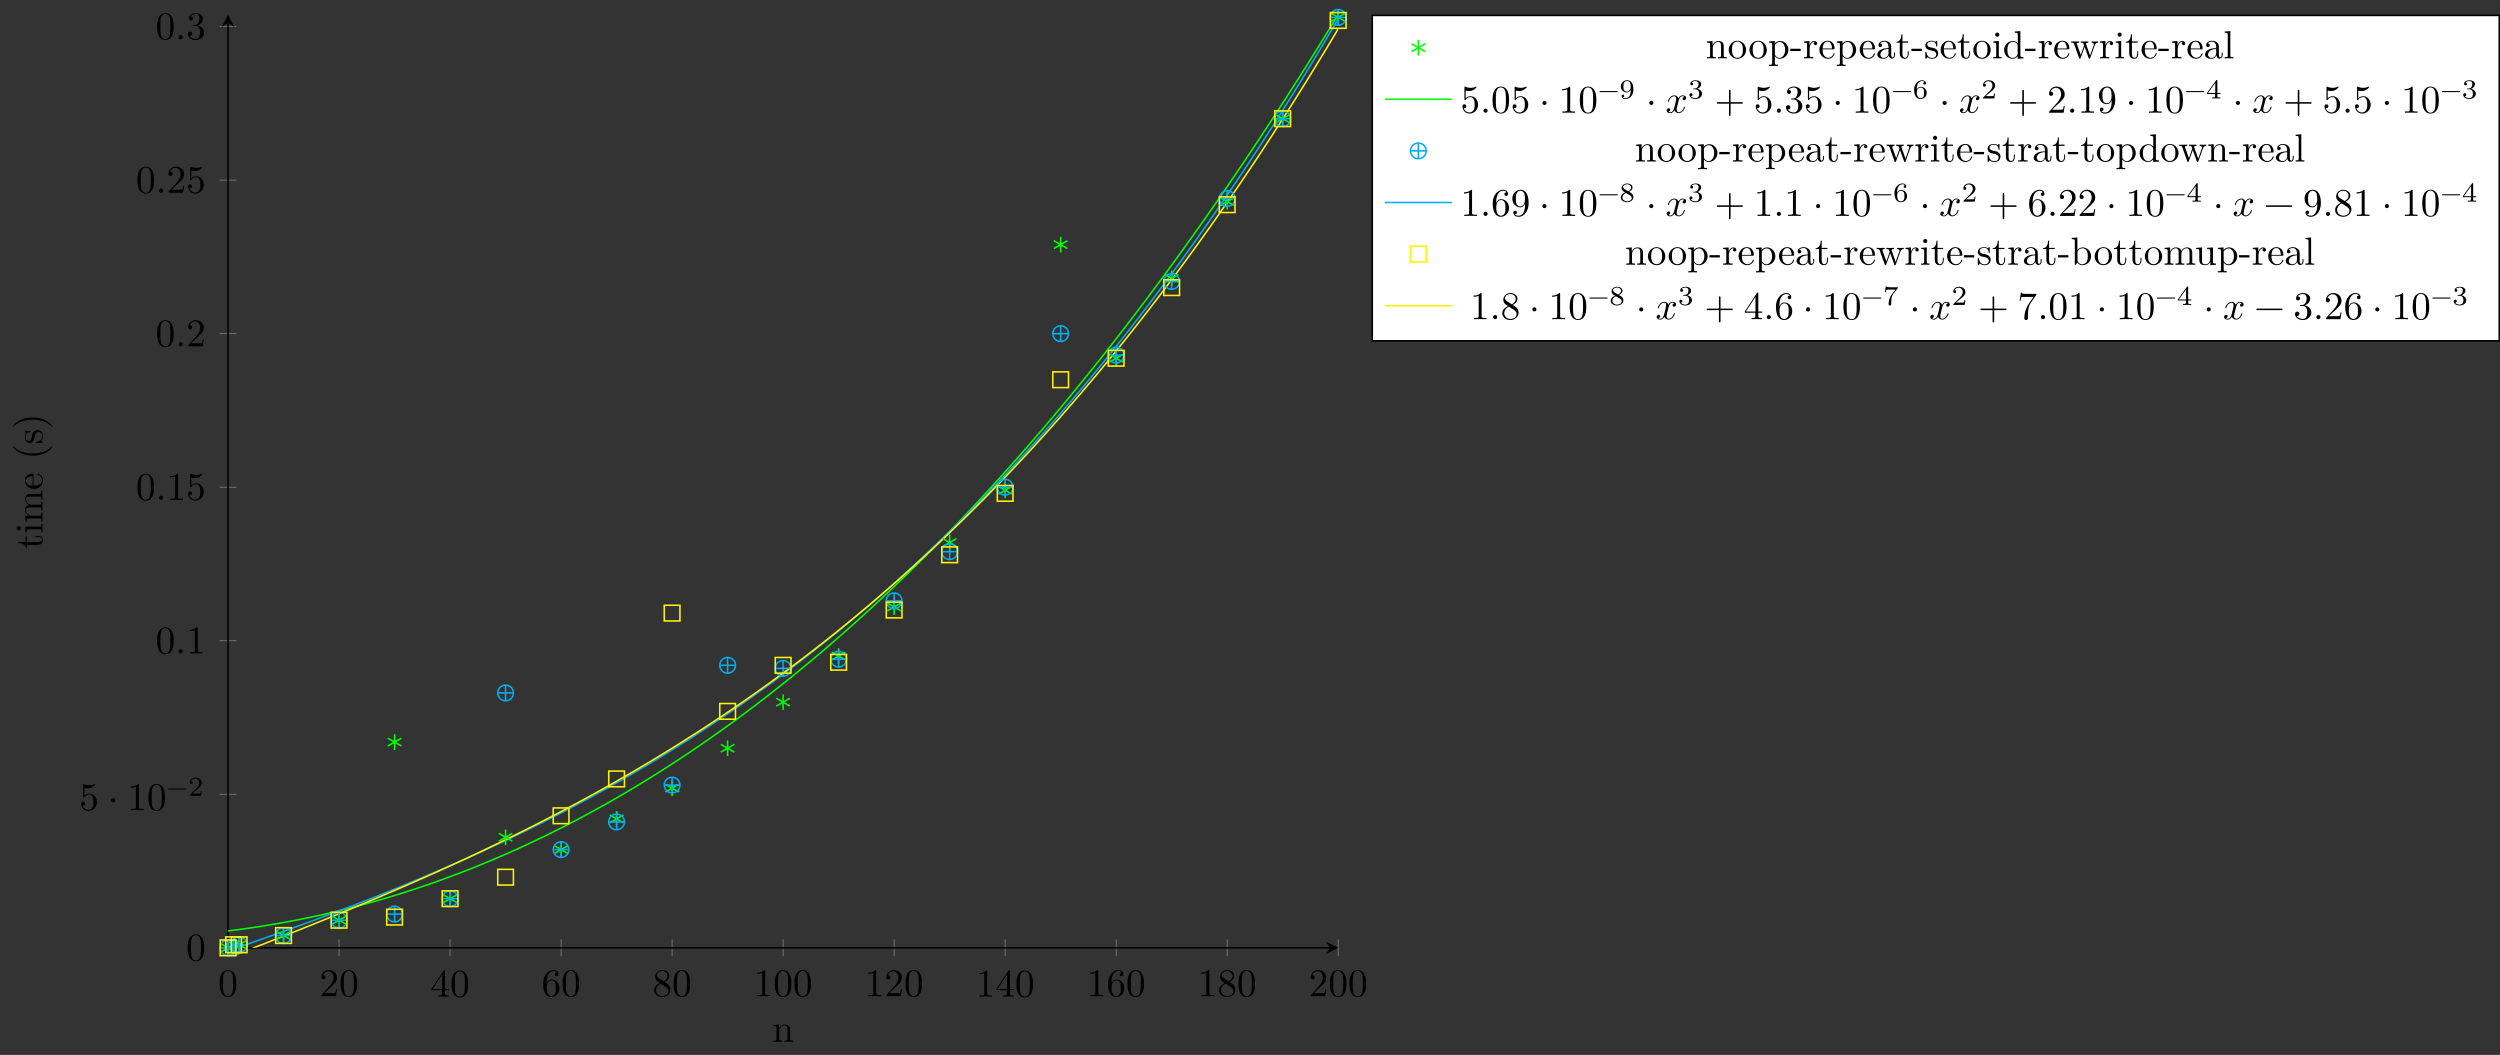<?xml version="1.0" encoding="UTF-8"?>
<svg xmlns="http://www.w3.org/2000/svg" xmlns:xlink="http://www.w3.org/1999/xlink" width="634.363pt" height="267.681pt" viewBox="0 0 634.363 267.681" version="1.1">
<rect x="0" y="0" width="634.363" height="267.681" fill="#333333" stroke="none"/>
<defs>
<g>
<symbol overflow="visible" id="glyph0-0">
<path style="stroke:none;" d=""/>
</symbol>
<symbol overflow="visible" id="glyph0-1">
<path style="stroke:none;" d="M 4.578 -3.188 C 4.578 -3.984 4.531 -4.781 4.188 -5.516 C 3.734 -6.484 2.906 -6.641 2.5 -6.641 C 1.891 -6.641 1.172 -6.375 0.75 -5.453 C 0.438 -4.766 0.391 -3.984 0.391 -3.188 C 0.391 -2.438 0.422 -1.547 0.844 -0.781 C 1.266 0.016 2 0.219 2.484 0.219 C 3.016 0.219 3.781 0.016 4.219 -0.938 C 4.531 -1.625 4.578 -2.406 4.578 -3.188 Z M 3.766 -3.312 C 3.766 -2.562 3.766 -1.891 3.656 -1.25 C 3.5 -0.297 2.938 0 2.484 0 C 2.094 0 1.5 -0.25 1.328 -1.203 C 1.219 -1.797 1.219 -2.719 1.219 -3.312 C 1.219 -3.953 1.219 -4.609 1.297 -5.141 C 1.484 -6.328 2.234 -6.422 2.484 -6.422 C 2.812 -6.422 3.469 -6.234 3.656 -5.25 C 3.766 -4.688 3.766 -3.938 3.766 -3.312 Z M 3.766 -3.312 "/>
</symbol>
<symbol overflow="visible" id="glyph0-2">
<path style="stroke:none;" d="M 4.469 -1.734 L 4.234 -1.734 C 4.172 -1.438 4.109 -1 4 -0.844 C 3.938 -0.766 3.281 -0.766 3.062 -0.766 L 1.266 -0.766 L 2.328 -1.797 C 3.875 -3.172 4.469 -3.703 4.469 -4.703 C 4.469 -5.844 3.578 -6.641 2.359 -6.641 C 1.234 -6.641 0.5 -5.719 0.5 -4.828 C 0.5 -4.281 1 -4.281 1.031 -4.281 C 1.203 -4.281 1.547 -4.391 1.547 -4.812 C 1.547 -5.062 1.359 -5.328 1.016 -5.328 C 0.938 -5.328 0.922 -5.328 0.891 -5.312 C 1.109 -5.969 1.656 -6.328 2.234 -6.328 C 3.141 -6.328 3.562 -5.516 3.562 -4.703 C 3.562 -3.906 3.078 -3.125 2.516 -2.5 L 0.609 -0.375 C 0.5 -0.266 0.5 -0.234 0.5 0 L 4.203 0 Z M 4.469 -1.734 "/>
</symbol>
<symbol overflow="visible" id="glyph0-3">
<path style="stroke:none;" d="M 4.688 -1.641 L 4.688 -1.953 L 3.703 -1.953 L 3.703 -6.484 C 3.703 -6.688 3.703 -6.75 3.531 -6.75 C 3.453 -6.75 3.422 -6.75 3.344 -6.625 L 0.281 -1.953 L 0.281 -1.641 L 2.938 -1.641 L 2.938 -0.781 C 2.938 -0.422 2.906 -0.312 2.172 -0.312 L 1.969 -0.312 L 1.969 0 C 2.375 -0.031 2.891 -0.031 3.312 -0.031 C 3.734 -0.031 4.25 -0.031 4.672 0 L 4.672 -0.312 L 4.453 -0.312 C 3.719 -0.312 3.703 -0.422 3.703 -0.781 L 3.703 -1.641 Z M 2.984 -1.953 L 0.562 -1.953 L 2.984 -5.672 Z M 2.984 -1.953 "/>
</symbol>
<symbol overflow="visible" id="glyph0-4">
<path style="stroke:none;" d="M 4.562 -2.031 C 4.562 -3.297 3.672 -4.25 2.562 -4.25 C 1.891 -4.25 1.516 -3.75 1.312 -3.266 L 1.312 -3.516 C 1.312 -6.031 2.547 -6.391 3.062 -6.391 C 3.297 -6.391 3.719 -6.328 3.938 -5.984 C 3.781 -5.984 3.391 -5.984 3.391 -5.547 C 3.391 -5.234 3.625 -5.078 3.844 -5.078 C 4 -5.078 4.312 -5.172 4.312 -5.562 C 4.312 -6.156 3.875 -6.641 3.047 -6.641 C 1.766 -6.641 0.422 -5.359 0.422 -3.156 C 0.422 -0.484 1.578 0.219 2.5 0.219 C 3.609 0.219 4.562 -0.719 4.562 -2.031 Z M 3.656 -2.047 C 3.656 -1.562 3.656 -1.062 3.484 -0.703 C 3.188 -0.109 2.734 -0.062 2.5 -0.062 C 1.875 -0.062 1.578 -0.656 1.516 -0.812 C 1.328 -1.281 1.328 -2.078 1.328 -2.25 C 1.328 -3.031 1.656 -4.031 2.547 -4.031 C 2.719 -4.031 3.172 -4.031 3.484 -3.406 C 3.656 -3.047 3.656 -2.531 3.656 -2.047 Z M 3.656 -2.047 "/>
</symbol>
<symbol overflow="visible" id="glyph0-5">
<path style="stroke:none;" d="M 4.562 -1.672 C 4.562 -2.031 4.453 -2.484 4.062 -2.906 C 3.875 -3.109 3.719 -3.203 3.078 -3.609 C 3.797 -3.984 4.281 -4.5 4.281 -5.156 C 4.281 -6.078 3.406 -6.641 2.5 -6.641 C 1.5 -6.641 0.688 -5.906 0.688 -4.969 C 0.688 -4.797 0.703 -4.344 1.125 -3.875 C 1.234 -3.766 1.609 -3.516 1.859 -3.344 C 1.281 -3.047 0.422 -2.5 0.422 -1.5 C 0.422 -0.453 1.438 0.219 2.484 0.219 C 3.609 0.219 4.562 -0.609 4.562 -1.672 Z M 3.844 -5.156 C 3.844 -4.578 3.453 -4.109 2.859 -3.766 L 1.625 -4.562 C 1.172 -4.859 1.125 -5.188 1.125 -5.359 C 1.125 -5.969 1.781 -6.391 2.484 -6.391 C 3.203 -6.391 3.844 -5.875 3.844 -5.156 Z M 4.062 -1.312 C 4.062 -0.578 3.312 -0.062 2.5 -0.062 C 1.641 -0.062 0.922 -0.672 0.922 -1.5 C 0.922 -2.078 1.234 -2.719 2.078 -3.188 L 3.312 -2.406 C 3.594 -2.219 4.062 -1.922 4.062 -1.312 Z M 4.062 -1.312 "/>
</symbol>
<symbol overflow="visible" id="glyph0-6">
<path style="stroke:none;" d="M 4.172 0 L 4.172 -0.312 L 3.859 -0.312 C 2.953 -0.312 2.938 -0.422 2.938 -0.781 L 2.938 -6.375 C 2.938 -6.625 2.938 -6.641 2.703 -6.641 C 2.078 -6 1.203 -6 0.891 -6 L 0.891 -5.688 C 1.094 -5.688 1.672 -5.688 2.188 -5.953 L 2.188 -0.781 C 2.188 -0.422 2.156 -0.312 1.266 -0.312 L 0.953 -0.312 L 0.953 0 C 1.297 -0.031 2.156 -0.031 2.562 -0.031 C 2.953 -0.031 3.828 -0.031 4.172 0 Z M 4.172 0 "/>
</symbol>
<symbol overflow="visible" id="glyph0-7">
<path style="stroke:none;" d="M 4.469 -2 C 4.469 -3.188 3.656 -4.188 2.578 -4.188 C 2.109 -4.188 1.672 -4.031 1.312 -3.672 L 1.312 -5.625 C 1.516 -5.562 1.844 -5.5 2.156 -5.5 C 3.391 -5.5 4.094 -6.406 4.094 -6.531 C 4.094 -6.594 4.062 -6.641 3.984 -6.641 C 3.984 -6.641 3.953 -6.641 3.906 -6.609 C 3.703 -6.516 3.219 -6.312 2.547 -6.312 C 2.156 -6.312 1.688 -6.391 1.219 -6.594 C 1.141 -6.625 1.109 -6.625 1.109 -6.625 C 1 -6.625 1 -6.547 1 -6.391 L 1 -3.438 C 1 -3.266 1 -3.188 1.141 -3.188 C 1.219 -3.188 1.234 -3.203 1.281 -3.266 C 1.391 -3.422 1.75 -3.969 2.562 -3.969 C 3.078 -3.969 3.328 -3.516 3.406 -3.328 C 3.562 -2.953 3.594 -2.578 3.594 -2.078 C 3.594 -1.719 3.594 -1.125 3.344 -0.703 C 3.109 -0.312 2.734 -0.062 2.281 -0.062 C 1.562 -0.062 0.984 -0.594 0.812 -1.172 C 0.844 -1.172 0.875 -1.156 0.984 -1.156 C 1.312 -1.156 1.484 -1.406 1.484 -1.641 C 1.484 -1.891 1.312 -2.141 0.984 -2.141 C 0.844 -2.141 0.5 -2.062 0.5 -1.609 C 0.5 -0.75 1.188 0.219 2.297 0.219 C 3.453 0.219 4.469 -0.734 4.469 -2 Z M 4.469 -2 "/>
</symbol>
<symbol overflow="visible" id="glyph0-8">
<path style="stroke:none;" d="M 1.906 -2.5 C 1.906 -2.781 1.672 -3.016 1.391 -3.016 C 1.094 -3.016 0.859 -2.781 0.859 -2.5 C 0.859 -2.203 1.094 -1.969 1.391 -1.969 C 1.672 -1.969 1.906 -2.203 1.906 -2.5 Z M 1.906 -2.5 "/>
</symbol>
<symbol overflow="visible" id="glyph0-9">
<path style="stroke:none;" d="M 1.906 -0.531 C 1.906 -0.812 1.672 -1.062 1.391 -1.062 C 1.094 -1.062 0.859 -0.812 0.859 -0.531 C 0.859 -0.234 1.094 0 1.391 0 C 1.672 0 1.906 -0.234 1.906 -0.531 Z M 1.906 -0.531 "/>
</symbol>
<symbol overflow="visible" id="glyph0-10">
<path style="stroke:none;" d="M 4.562 -1.703 C 4.562 -2.516 3.922 -3.297 2.891 -3.516 C 3.703 -3.781 4.281 -4.469 4.281 -5.266 C 4.281 -6.078 3.406 -6.641 2.453 -6.641 C 1.453 -6.641 0.688 -6.047 0.688 -5.281 C 0.688 -4.953 0.906 -4.766 1.203 -4.766 C 1.5 -4.766 1.703 -4.984 1.703 -5.281 C 1.703 -5.766 1.234 -5.766 1.094 -5.766 C 1.391 -6.266 2.047 -6.391 2.406 -6.391 C 2.828 -6.391 3.375 -6.172 3.375 -5.281 C 3.375 -5.156 3.344 -4.578 3.094 -4.141 C 2.797 -3.656 2.453 -3.625 2.203 -3.625 C 2.125 -3.609 1.891 -3.594 1.812 -3.594 C 1.734 -3.578 1.672 -3.562 1.672 -3.469 C 1.672 -3.359 1.734 -3.359 1.906 -3.359 L 2.344 -3.359 C 3.156 -3.359 3.531 -2.688 3.531 -1.703 C 3.531 -0.344 2.844 -0.062 2.406 -0.062 C 1.969 -0.062 1.219 -0.234 0.875 -0.812 C 1.219 -0.766 1.531 -0.984 1.531 -1.359 C 1.531 -1.719 1.266 -1.922 0.984 -1.922 C 0.734 -1.922 0.422 -1.781 0.422 -1.344 C 0.422 -0.438 1.344 0.219 2.438 0.219 C 3.656 0.219 4.562 -0.688 4.562 -1.703 Z M 4.562 -1.703 "/>
</symbol>
<symbol overflow="visible" id="glyph0-11">
<path style="stroke:none;" d="M 5.25 -3.75 C 5.25 -4.266 4.672 -4.406 4.328 -4.406 C 3.75 -4.406 3.406 -3.875 3.281 -3.656 C 3.031 -4.312 2.5 -4.406 2.203 -4.406 C 1.172 -4.406 0.594 -3.125 0.594 -2.875 C 0.594 -2.766 0.719 -2.766 0.719 -2.766 C 0.797 -2.766 0.828 -2.797 0.844 -2.875 C 1.188 -3.938 1.844 -4.188 2.188 -4.188 C 2.375 -4.188 2.719 -4.094 2.719 -3.516 C 2.719 -3.203 2.547 -2.547 2.188 -1.141 C 2.031 -0.531 1.672 -0.109 1.234 -0.109 C 1.172 -0.109 0.953 -0.109 0.734 -0.234 C 0.984 -0.297 1.203 -0.5 1.203 -0.781 C 1.203 -1.047 0.984 -1.125 0.844 -1.125 C 0.531 -1.125 0.297 -0.875 0.297 -0.547 C 0.297 -0.094 0.781 0.109 1.219 0.109 C 1.891 0.109 2.25 -0.594 2.266 -0.641 C 2.391 -0.281 2.75 0.109 3.344 0.109 C 4.375 0.109 4.938 -1.172 4.938 -1.422 C 4.938 -1.531 4.859 -1.531 4.828 -1.531 C 4.734 -1.531 4.719 -1.484 4.688 -1.422 C 4.359 -0.344 3.688 -0.109 3.375 -0.109 C 2.984 -0.109 2.828 -0.422 2.828 -0.766 C 2.828 -0.984 2.875 -1.203 2.984 -1.641 L 3.328 -3.016 C 3.391 -3.266 3.625 -4.188 4.312 -4.188 C 4.359 -4.188 4.609 -4.188 4.812 -4.062 C 4.531 -4 4.344 -3.766 4.344 -3.516 C 4.344 -3.359 4.453 -3.172 4.719 -3.172 C 4.938 -3.172 5.25 -3.344 5.25 -3.75 Z M 5.25 -3.75 "/>
</symbol>
<symbol overflow="visible" id="glyph0-12">
<path style="stroke:none;" d="M 7.203 -2.5 C 7.203 -2.609 7.109 -2.688 7 -2.688 L 4.078 -2.688 L 4.078 -5.609 C 4.078 -5.719 3.984 -5.812 3.875 -5.812 C 3.766 -5.812 3.672 -5.719 3.672 -5.609 L 3.672 -2.688 L 0.75 -2.688 C 0.641 -2.688 0.562 -2.609 0.562 -2.5 C 0.562 -2.375 0.641 -2.297 0.75 -2.297 L 3.672 -2.297 L 3.672 0.625 C 3.672 0.734 3.766 0.828 3.875 0.828 C 3.984 0.828 4.078 0.734 4.078 0.625 L 4.078 -2.297 L 7 -2.297 C 7.109 -2.297 7.203 -2.375 7.203 -2.5 Z M 7.203 -2.5 "/>
</symbol>
<symbol overflow="visible" id="glyph0-13">
<path style="stroke:none;" d="M 4.562 -3.281 C 4.562 -5.969 3.406 -6.641 2.516 -6.641 C 1.969 -6.641 1.484 -6.453 1.062 -6.016 C 0.641 -5.562 0.422 -5.141 0.422 -4.391 C 0.422 -3.156 1.297 -2.172 2.406 -2.172 C 3.016 -2.172 3.422 -2.594 3.656 -3.172 L 3.656 -2.844 C 3.656 -0.516 2.625 -0.062 2.047 -0.062 C 1.875 -0.062 1.328 -0.078 1.062 -0.422 C 1.5 -0.422 1.578 -0.703 1.578 -0.875 C 1.578 -1.188 1.344 -1.328 1.125 -1.328 C 0.969 -1.328 0.672 -1.25 0.672 -0.859 C 0.672 -0.188 1.203 0.219 2.047 0.219 C 3.344 0.219 4.562 -1.141 4.562 -3.281 Z M 3.641 -4.203 C 3.641 -3.375 3.297 -2.406 2.422 -2.406 C 2.266 -2.406 1.797 -2.406 1.5 -3.031 C 1.312 -3.406 1.312 -3.891 1.312 -4.391 C 1.312 -4.922 1.312 -5.391 1.531 -5.766 C 1.797 -6.266 2.172 -6.391 2.516 -6.391 C 2.984 -6.391 3.312 -6.047 3.484 -5.609 C 3.594 -5.281 3.641 -4.656 3.641 -4.203 Z M 3.641 -4.203 "/>
</symbol>
<symbol overflow="visible" id="glyph0-14">
<path style="stroke:none;" d="M 7.203 -2.5 C 7.203 -2.609 7.109 -2.688 7 -2.688 L 0.75 -2.688 C 0.641 -2.688 0.562 -2.609 0.562 -2.5 C 0.562 -2.375 0.641 -2.297 0.75 -2.297 L 7 -2.297 C 7.109 -2.297 7.203 -2.375 7.203 -2.5 Z M 7.203 -2.5 "/>
</symbol>
<symbol overflow="visible" id="glyph0-15">
<path style="stroke:none;" d="M 4.828 -6.422 L 2.406 -6.422 C 1.203 -6.422 1.172 -6.547 1.141 -6.734 L 0.891 -6.734 L 0.562 -4.688 L 0.812 -4.688 C 0.844 -4.844 0.922 -5.469 1.062 -5.594 C 1.125 -5.656 1.906 -5.656 2.031 -5.656 L 4.094 -5.656 L 2.984 -4.078 C 2.078 -2.734 1.75 -1.344 1.75 -0.328 C 1.75 -0.234 1.75 0.219 2.219 0.219 C 2.672 0.219 2.672 -0.234 2.672 -0.328 L 2.672 -0.844 C 2.672 -1.391 2.703 -1.938 2.781 -2.469 C 2.828 -2.703 2.953 -3.562 3.406 -4.172 L 4.75 -6.078 C 4.828 -6.188 4.828 -6.203 4.828 -6.422 Z M 4.828 -6.422 "/>
</symbol>
<symbol overflow="visible" id="glyph1-0">
<path style="stroke:none;" d=""/>
</symbol>
<symbol overflow="visible" id="glyph1-1">
<path style="stroke:none;" d="M 5.031 -1.734 C 5.031 -1.812 4.969 -1.875 4.891 -1.875 L 0.531 -1.875 C 0.453 -1.875 0.391 -1.812 0.391 -1.734 C 0.391 -1.672 0.453 -1.609 0.531 -1.609 L 4.891 -1.609 C 4.969 -1.609 5.031 -1.672 5.031 -1.734 Z M 5.031 -1.734 "/>
</symbol>
<symbol overflow="visible" id="glyph1-2">
<path style="stroke:none;" d="M 3.516 -1.266 L 3.281 -1.266 C 3.266 -1.109 3.188 -0.703 3.094 -0.641 C 3.047 -0.594 2.516 -0.594 2.406 -0.594 L 1.125 -0.594 C 1.859 -1.234 2.109 -1.438 2.516 -1.766 C 3.031 -2.172 3.516 -2.609 3.516 -3.266 C 3.516 -4.109 2.781 -4.625 1.891 -4.625 C 1.031 -4.625 0.438 -4.016 0.438 -3.375 C 0.438 -3.031 0.734 -2.984 0.812 -2.984 C 0.969 -2.984 1.172 -3.109 1.172 -3.359 C 1.172 -3.484 1.125 -3.734 0.766 -3.734 C 0.984 -4.219 1.453 -4.375 1.781 -4.375 C 2.484 -4.375 2.844 -3.828 2.844 -3.266 C 2.844 -2.656 2.406 -2.188 2.188 -1.938 L 0.516 -0.266 C 0.438 -0.203 0.438 -0.188 0.438 0 L 3.312 0 Z M 3.516 -1.266 "/>
</symbol>
<symbol overflow="visible" id="glyph1-3">
<path style="stroke:none;" d="M 3.578 -2.297 C 3.578 -4.016 2.812 -4.625 2 -4.625 C 1.766 -4.625 1.297 -4.594 0.891 -4.203 C 0.656 -3.969 0.375 -3.703 0.375 -3.078 C 0.375 -2.188 1.078 -1.531 1.891 -1.531 C 2.453 -1.531 2.75 -1.906 2.906 -2.219 L 2.906 -2.078 C 2.906 -0.344 2.062 -0.078 1.641 -0.078 C 1.484 -0.078 1.109 -0.094 0.922 -0.312 C 1.219 -0.344 1.234 -0.578 1.234 -0.641 C 1.234 -0.812 1.109 -0.969 0.906 -0.969 C 0.703 -0.969 0.578 -0.828 0.578 -0.625 C 0.578 -0.156 0.969 0.141 1.641 0.141 C 2.641 0.141 3.578 -0.797 3.578 -2.297 Z M 2.891 -3 C 2.891 -2.094 2.375 -1.734 1.938 -1.734 C 1.656 -1.734 1.406 -1.812 1.203 -2.141 C 1.047 -2.391 1.047 -2.688 1.047 -3.078 C 1.047 -3.484 1.047 -3.75 1.25 -4.031 C 1.422 -4.281 1.641 -4.422 2 -4.422 C 2.359 -4.422 2.578 -4.203 2.688 -4.016 C 2.875 -3.734 2.891 -3.234 2.891 -3 Z M 2.891 -3 "/>
</symbol>
<symbol overflow="visible" id="glyph1-4">
<path style="stroke:none;" d="M 3.578 -1.203 C 3.578 -1.75 3.141 -2.297 2.375 -2.453 C 3.094 -2.719 3.359 -3.234 3.359 -3.672 C 3.359 -4.219 2.734 -4.625 1.953 -4.625 C 1.188 -4.625 0.594 -4.25 0.594 -3.688 C 0.594 -3.453 0.75 -3.328 0.953 -3.328 C 1.172 -3.328 1.312 -3.484 1.312 -3.672 C 1.312 -3.875 1.172 -4.031 0.953 -4.047 C 1.203 -4.344 1.672 -4.422 1.938 -4.422 C 2.25 -4.422 2.688 -4.266 2.688 -3.672 C 2.688 -3.375 2.594 -3.047 2.406 -2.844 C 2.188 -2.578 1.984 -2.562 1.641 -2.531 C 1.469 -2.516 1.453 -2.516 1.422 -2.516 C 1.422 -2.516 1.344 -2.5 1.344 -2.422 C 1.344 -2.328 1.406 -2.328 1.531 -2.328 L 1.906 -2.328 C 2.453 -2.328 2.844 -1.953 2.844 -1.203 C 2.844 -0.344 2.328 -0.078 1.938 -0.078 C 1.656 -0.078 1.031 -0.156 0.75 -0.578 C 1.078 -0.578 1.156 -0.812 1.156 -0.969 C 1.156 -1.188 0.984 -1.344 0.766 -1.344 C 0.578 -1.344 0.375 -1.219 0.375 -0.938 C 0.375 -0.281 1.094 0.141 1.938 0.141 C 2.906 0.141 3.578 -0.516 3.578 -1.203 Z M 3.578 -1.203 "/>
</symbol>
<symbol overflow="visible" id="glyph1-5">
<path style="stroke:none;" d="M 3.578 -1.422 C 3.578 -2.312 2.875 -2.969 2.062 -2.969 C 1.5 -2.969 1.203 -2.594 1.047 -2.281 C 1.047 -2.844 1.094 -3.359 1.359 -3.797 C 1.594 -4.172 1.969 -4.422 2.422 -4.422 C 2.625 -4.422 2.906 -4.375 3.047 -4.188 C 2.875 -4.172 2.719 -4.047 2.719 -3.844 C 2.719 -3.672 2.844 -3.516 3.047 -3.516 C 3.266 -3.516 3.391 -3.656 3.391 -3.859 C 3.391 -4.266 3.094 -4.625 2.406 -4.625 C 1.406 -4.625 0.375 -3.703 0.375 -2.203 C 0.375 -0.406 1.219 0.141 2 0.141 C 2.844 0.141 3.578 -0.516 3.578 -1.422 Z M 2.906 -1.422 C 2.906 -1.031 2.906 -0.734 2.719 -0.453 C 2.562 -0.219 2.328 -0.078 2 -0.078 C 1.641 -0.078 1.375 -0.281 1.219 -0.594 C 1.125 -0.797 1.062 -1.156 1.062 -1.562 C 1.062 -2.25 1.469 -2.766 2.031 -2.766 C 2.344 -2.766 2.562 -2.641 2.734 -2.391 C 2.906 -2.125 2.906 -1.828 2.906 -1.422 Z M 2.906 -1.422 "/>
</symbol>
<symbol overflow="visible" id="glyph1-6">
<path style="stroke:none;" d="M 3.688 -1.141 L 3.688 -1.391 L 2.906 -1.391 L 2.906 -4.5 C 2.906 -4.641 2.906 -4.703 2.766 -4.703 C 2.672 -4.703 2.641 -4.703 2.578 -4.594 L 0.266 -1.391 L 0.266 -1.141 L 2.328 -1.141 L 2.328 -0.578 C 2.328 -0.328 2.328 -0.25 1.75 -0.25 L 1.562 -0.25 L 1.562 0 L 2.609 -0.031 L 3.672 0 L 3.672 -0.25 L 3.484 -0.25 C 2.906 -0.25 2.906 -0.328 2.906 -0.578 L 2.906 -1.141 Z M 2.375 -1.391 L 0.531 -1.391 L 2.375 -3.938 Z M 2.375 -1.391 "/>
</symbol>
<symbol overflow="visible" id="glyph1-7">
<path style="stroke:none;" d="M 3.578 -1.172 C 3.578 -1.641 3.312 -2.031 2.906 -2.266 L 2.469 -2.516 C 3.016 -2.781 3.359 -3.109 3.359 -3.594 C 3.359 -4.266 2.656 -4.625 1.984 -4.625 C 1.219 -4.625 0.594 -4.125 0.594 -3.469 C 0.594 -3.141 0.75 -2.906 0.875 -2.766 C 1 -2.609 1.047 -2.578 1.453 -2.344 C 1.062 -2.172 0.375 -1.797 0.375 -1.062 C 0.375 -0.297 1.172 0.141 1.969 0.141 C 2.859 0.141 3.578 -0.422 3.578 -1.172 Z M 3 -3.594 C 3 -2.969 2.266 -2.656 2.266 -2.656 C 2.266 -2.656 2.234 -2.656 2.188 -2.688 L 1.344 -3.172 C 1.156 -3.281 0.969 -3.469 0.969 -3.734 C 0.969 -4.172 1.469 -4.422 1.969 -4.422 C 2.516 -4.422 3 -4.078 3 -3.594 Z M 3.156 -0.938 C 3.156 -0.406 2.578 -0.078 1.984 -0.078 C 1.344 -0.078 0.797 -0.5 0.797 -1.062 C 0.797 -1.578 1.172 -1.984 1.672 -2.203 C 2.062 -1.984 2.078 -1.984 2.641 -1.656 C 2.812 -1.547 3.156 -1.344 3.156 -0.938 Z M 3.156 -0.938 "/>
</symbol>
<symbol overflow="visible" id="glyph1-8">
<path style="stroke:none;" d="M 3.797 -4.484 L 1.969 -4.484 C 1.688 -4.484 1.609 -4.5 1.359 -4.516 C 1 -4.547 0.984 -4.594 0.969 -4.703 L 0.734 -4.703 L 0.484 -3.219 L 0.719 -3.219 C 0.734 -3.328 0.812 -3.781 0.922 -3.859 C 0.969 -3.891 1.547 -3.891 1.641 -3.891 L 3.156 -3.891 L 2.438 -2.969 C 1.531 -1.781 1.438 -0.672 1.438 -0.266 C 1.438 -0.188 1.438 0.141 1.766 0.141 C 2.109 0.141 2.109 -0.172 2.109 -0.266 L 2.109 -0.547 C 2.109 -1.891 2.391 -2.516 2.688 -2.891 L 3.734 -4.203 C 3.797 -4.297 3.797 -4.312 3.797 -4.484 Z M 3.797 -4.484 "/>
</symbol>
<symbol overflow="visible" id="glyph2-0">
<path style="stroke:none;" d=""/>
</symbol>
<symbol overflow="visible" id="glyph2-1">
<path style="stroke:none;" d="M 5.328 0 L 5.328 -0.312 C 4.812 -0.312 4.562 -0.312 4.562 -0.609 L 4.562 -2.516 C 4.562 -3.375 4.562 -3.672 4.25 -4.031 C 4.109 -4.203 3.781 -4.406 3.203 -4.406 C 2.469 -4.406 2 -3.984 1.719 -3.359 L 1.719 -4.406 L 0.312 -4.297 L 0.312 -3.984 C 1.016 -3.984 1.094 -3.922 1.094 -3.422 L 1.094 -0.75 C 1.094 -0.312 0.984 -0.312 0.312 -0.312 L 0.312 0 L 1.453 -0.031 L 2.562 0 L 2.562 -0.312 C 1.891 -0.312 1.781 -0.312 1.781 -0.75 L 1.781 -2.594 C 1.781 -3.625 2.5 -4.188 3.125 -4.188 C 3.766 -4.188 3.875 -3.656 3.875 -3.078 L 3.875 -0.75 C 3.875 -0.312 3.766 -0.312 3.094 -0.312 L 3.094 0 L 4.219 -0.031 Z M 5.328 0 "/>
</symbol>
<symbol overflow="visible" id="glyph2-2">
<path style="stroke:none;" d="M 4.688 -2.141 C 4.688 -3.406 3.703 -4.469 2.5 -4.469 C 1.25 -4.469 0.281 -3.375 0.281 -2.141 C 0.281 -0.844 1.312 0.109 2.484 0.109 C 3.688 0.109 4.688 -0.875 4.688 -2.141 Z M 3.875 -2.219 C 3.875 -1.859 3.875 -1.312 3.656 -0.875 C 3.422 -0.422 2.984 -0.141 2.5 -0.141 C 2.062 -0.141 1.625 -0.344 1.359 -0.812 C 1.109 -1.25 1.109 -1.859 1.109 -2.219 C 1.109 -2.609 1.109 -3.141 1.344 -3.578 C 1.609 -4.031 2.078 -4.25 2.484 -4.25 C 2.922 -4.25 3.344 -4.031 3.609 -3.594 C 3.875 -3.172 3.875 -2.594 3.875 -2.219 Z M 3.875 -2.219 "/>
</symbol>
<symbol overflow="visible" id="glyph2-3">
<path style="stroke:none;" d="M 5.188 -2.156 C 5.188 -3.422 4.234 -4.406 3.109 -4.406 C 2.328 -4.406 1.906 -3.969 1.719 -3.75 L 1.719 -4.406 L 0.281 -4.297 L 0.281 -3.984 C 0.984 -3.984 1.062 -3.922 1.062 -3.484 L 1.062 1.172 C 1.062 1.625 0.953 1.625 0.281 1.625 L 0.281 1.938 L 1.391 1.906 L 2.516 1.938 L 2.516 1.625 C 1.859 1.625 1.75 1.625 1.75 1.172 L 1.75 -0.594 C 1.797 -0.422 2.219 0.109 2.969 0.109 C 4.156 0.109 5.188 -0.875 5.188 -2.156 Z M 4.359 -2.156 C 4.359 -0.953 3.672 -0.109 2.938 -0.109 C 2.531 -0.109 2.156 -0.312 1.891 -0.719 C 1.75 -0.922 1.75 -0.938 1.75 -1.141 L 1.75 -3.359 C 2.031 -3.875 2.516 -4.156 3.031 -4.156 C 3.766 -4.156 4.359 -3.281 4.359 -2.156 Z M 4.359 -2.156 "/>
</symbol>
<symbol overflow="visible" id="glyph2-4">
<path style="stroke:none;" d="M 2.75 -1.859 L 2.75 -2.438 L 0.109 -2.438 L 0.109 -1.859 Z M 2.75 -1.859 "/>
</symbol>
<symbol overflow="visible" id="glyph2-5">
<path style="stroke:none;" d="M 3.625 -3.797 C 3.625 -4.109 3.312 -4.406 2.891 -4.406 C 2.156 -4.406 1.797 -3.734 1.672 -3.312 L 1.672 -4.406 L 0.281 -4.297 L 0.281 -3.984 C 0.984 -3.984 1.062 -3.922 1.062 -3.422 L 1.062 -0.75 C 1.062 -0.312 0.953 -0.312 0.281 -0.312 L 0.281 0 L 1.422 -0.031 C 1.812 -0.031 2.281 -0.031 2.688 0 L 2.688 -0.312 L 2.469 -0.312 C 1.734 -0.312 1.719 -0.422 1.719 -0.781 L 1.719 -2.312 C 1.719 -3.297 2.141 -4.188 2.891 -4.188 C 2.953 -4.188 2.984 -4.188 3 -4.172 C 2.969 -4.172 2.766 -4.047 2.766 -3.781 C 2.766 -3.516 2.984 -3.359 3.203 -3.359 C 3.375 -3.359 3.625 -3.484 3.625 -3.797 Z M 3.625 -3.797 "/>
</symbol>
<symbol overflow="visible" id="glyph2-6">
<path style="stroke:none;" d="M 4.141 -1.188 C 4.141 -1.281 4.062 -1.312 4 -1.312 C 3.922 -1.312 3.891 -1.25 3.875 -1.172 C 3.531 -0.141 2.625 -0.141 2.531 -0.141 C 2.031 -0.141 1.641 -0.438 1.406 -0.812 C 1.109 -1.281 1.109 -1.938 1.109 -2.297 L 3.891 -2.297 C 4.109 -2.297 4.141 -2.297 4.141 -2.516 C 4.141 -3.5 3.594 -4.469 2.359 -4.469 C 1.203 -4.469 0.281 -3.438 0.281 -2.188 C 0.281 -0.859 1.328 0.109 2.469 0.109 C 3.688 0.109 4.141 -1 4.141 -1.188 Z M 3.484 -2.516 L 1.109 -2.516 C 1.172 -4 2.016 -4.25 2.359 -4.25 C 3.375 -4.25 3.484 -2.906 3.484 -2.516 Z M 3.484 -2.516 "/>
</symbol>
<symbol overflow="visible" id="glyph2-7">
<path style="stroke:none;" d="M 4.812 -0.891 L 4.812 -1.453 L 4.562 -1.453 L 4.562 -0.891 C 4.562 -0.312 4.312 -0.25 4.203 -0.25 C 3.875 -0.25 3.844 -0.703 3.844 -0.75 L 3.844 -2.734 C 3.844 -3.156 3.844 -3.547 3.484 -3.922 C 3.094 -4.312 2.594 -4.469 2.109 -4.469 C 1.297 -4.469 0.609 -4 0.609 -3.344 C 0.609 -3.047 0.812 -2.875 1.062 -2.875 C 1.344 -2.875 1.531 -3.078 1.531 -3.328 C 1.531 -3.453 1.469 -3.781 1.016 -3.781 C 1.281 -4.141 1.781 -4.25 2.094 -4.25 C 2.578 -4.25 3.156 -3.859 3.156 -2.969 L 3.156 -2.609 C 2.641 -2.578 1.938 -2.547 1.312 -2.25 C 0.562 -1.906 0.312 -1.391 0.312 -0.953 C 0.312 -0.141 1.281 0.109 1.906 0.109 C 2.578 0.109 3.031 -0.297 3.219 -0.75 C 3.266 -0.359 3.531 0.062 4 0.062 C 4.203 0.062 4.812 -0.078 4.812 -0.891 Z M 3.156 -1.391 C 3.156 -0.453 2.438 -0.109 1.984 -0.109 C 1.5 -0.109 1.094 -0.453 1.094 -0.953 C 1.094 -1.5 1.5 -2.328 3.156 -2.391 Z M 3.156 -1.391 "/>
</symbol>
<symbol overflow="visible" id="glyph2-8">
<path style="stroke:none;" d="M 3.312 -1.234 L 3.312 -1.797 L 3.062 -1.797 L 3.062 -1.25 C 3.062 -0.516 2.766 -0.141 2.391 -0.141 C 1.719 -0.141 1.719 -1.047 1.719 -1.219 L 1.719 -3.984 L 3.156 -3.984 L 3.156 -4.297 L 1.719 -4.297 L 1.719 -6.125 L 1.469 -6.125 C 1.469 -5.312 1.172 -4.25 0.188 -4.203 L 0.188 -3.984 L 1.031 -3.984 L 1.031 -1.234 C 1.031 -0.016 1.969 0.109 2.328 0.109 C 3.031 0.109 3.312 -0.594 3.312 -1.234 Z M 3.312 -1.234 "/>
</symbol>
<symbol overflow="visible" id="glyph2-9">
<path style="stroke:none;" d="M 3.594 -1.281 C 3.594 -1.797 3.297 -2.109 3.172 -2.219 C 2.844 -2.547 2.453 -2.625 2.031 -2.703 C 1.469 -2.812 0.812 -2.938 0.812 -3.516 C 0.812 -3.875 1.062 -4.281 1.922 -4.281 C 3.016 -4.281 3.078 -3.375 3.094 -3.078 C 3.094 -2.984 3.203 -2.984 3.203 -2.984 C 3.344 -2.984 3.344 -3.031 3.344 -3.219 L 3.344 -4.234 C 3.344 -4.391 3.344 -4.469 3.234 -4.469 C 3.188 -4.469 3.156 -4.469 3.031 -4.344 C 3 -4.312 2.906 -4.219 2.859 -4.188 C 2.484 -4.469 2.078 -4.469 1.922 -4.469 C 0.703 -4.469 0.328 -3.797 0.328 -3.234 C 0.328 -2.891 0.484 -2.609 0.75 -2.391 C 1.078 -2.141 1.359 -2.078 2.078 -1.938 C 2.297 -1.891 3.109 -1.734 3.109 -1.016 C 3.109 -0.516 2.766 -0.109 1.984 -0.109 C 1.141 -0.109 0.781 -0.672 0.594 -1.531 C 0.562 -1.656 0.562 -1.688 0.453 -1.688 C 0.328 -1.688 0.328 -1.625 0.328 -1.453 L 0.328 -0.125 C 0.328 0.047 0.328 0.109 0.438 0.109 C 0.484 0.109 0.5 0.094 0.688 -0.094 C 0.703 -0.109 0.703 -0.125 0.891 -0.312 C 1.328 0.094 1.781 0.109 1.984 0.109 C 3.125 0.109 3.594 -0.562 3.594 -1.281 Z M 3.594 -1.281 "/>
</symbol>
<symbol overflow="visible" id="glyph2-10">
<path style="stroke:none;" d="M 2.469 0 L 2.469 -0.312 C 1.797 -0.312 1.766 -0.359 1.766 -0.75 L 1.766 -4.406 L 0.375 -4.297 L 0.375 -3.984 C 1.016 -3.984 1.109 -3.922 1.109 -3.438 L 1.109 -0.75 C 1.109 -0.312 1 -0.312 0.328 -0.312 L 0.328 0 L 1.422 -0.031 C 1.781 -0.031 2.125 -0.016 2.469 0 Z M 1.906 -6.016 C 1.906 -6.297 1.688 -6.547 1.391 -6.547 C 1.047 -6.547 0.844 -6.266 0.844 -6.016 C 0.844 -5.75 1.078 -5.5 1.375 -5.5 C 1.719 -5.5 1.906 -5.766 1.906 -6.016 Z M 1.906 -6.016 "/>
</symbol>
<symbol overflow="visible" id="glyph2-11">
<path style="stroke:none;" d="M 5.25 0 L 5.25 -0.312 C 4.562 -0.312 4.469 -0.375 4.469 -0.875 L 4.469 -6.922 L 3.047 -6.812 L 3.047 -6.5 C 3.734 -6.5 3.812 -6.438 3.812 -5.938 L 3.812 -3.781 C 3.531 -4.141 3.094 -4.406 2.562 -4.406 C 1.391 -4.406 0.344 -3.422 0.344 -2.141 C 0.344 -0.875 1.312 0.109 2.453 0.109 C 3.094 0.109 3.531 -0.234 3.781 -0.547 L 3.781 0.109 Z M 3.781 -1.172 C 3.781 -1 3.781 -0.984 3.672 -0.812 C 3.375 -0.328 2.938 -0.109 2.5 -0.109 C 2.047 -0.109 1.688 -0.375 1.453 -0.75 C 1.203 -1.156 1.172 -1.719 1.172 -2.141 C 1.172 -2.5 1.188 -3.094 1.469 -3.547 C 1.688 -3.859 2.062 -4.188 2.609 -4.188 C 2.953 -4.188 3.375 -4.031 3.672 -3.594 C 3.781 -3.422 3.781 -3.406 3.781 -3.219 Z M 3.781 -1.172 "/>
</symbol>
<symbol overflow="visible" id="glyph2-12">
<path style="stroke:none;" d="M 7.016 -3.984 L 7.016 -4.297 C 6.781 -4.281 6.5 -4.266 6.281 -4.266 L 5.359 -4.297 L 5.359 -3.984 C 5.719 -3.984 5.938 -3.797 5.938 -3.516 C 5.938 -3.453 5.938 -3.422 5.875 -3.297 L 4.969 -0.75 L 3.984 -3.531 C 3.953 -3.656 3.938 -3.672 3.938 -3.719 C 3.938 -3.984 4.328 -3.984 4.531 -3.984 L 4.531 -4.297 L 3.484 -4.266 C 3.188 -4.266 2.906 -4.281 2.609 -4.297 L 2.609 -3.984 C 2.969 -3.984 3.125 -3.969 3.234 -3.844 C 3.281 -3.781 3.391 -3.484 3.453 -3.297 L 2.609 -0.875 L 1.656 -3.531 C 1.609 -3.656 1.609 -3.672 1.609 -3.719 C 1.609 -3.984 2 -3.984 2.188 -3.984 L 2.188 -4.297 L 1.109 -4.266 L 0.172 -4.297 L 0.172 -3.984 C 0.672 -3.984 0.797 -3.953 0.922 -3.641 L 2.172 -0.109 C 2.219 0.031 2.25 0.109 2.375 0.109 C 2.516 0.109 2.531 0.047 2.578 -0.094 L 3.594 -2.906 L 4.609 -0.078 C 4.641 0.031 4.672 0.109 4.812 0.109 C 4.938 0.109 4.969 0.016 5 -0.078 L 6.172 -3.344 C 6.344 -3.844 6.656 -3.984 7.016 -3.984 Z M 7.016 -3.984 "/>
</symbol>
<symbol overflow="visible" id="glyph2-13">
<path style="stroke:none;" d="M 2.547 0 L 2.547 -0.312 C 1.875 -0.312 1.766 -0.312 1.766 -0.75 L 1.766 -6.922 L 0.328 -6.812 L 0.328 -6.5 C 1.031 -6.5 1.109 -6.438 1.109 -5.938 L 1.109 -0.75 C 1.109 -0.312 1 -0.312 0.328 -0.312 L 0.328 0 L 1.438 -0.031 Z M 2.547 0 "/>
</symbol>
<symbol overflow="visible" id="glyph2-14">
<path style="stroke:none;" d="M 5.188 -2.156 C 5.188 -3.422 4.219 -4.406 3.078 -4.406 C 2.297 -4.406 1.875 -3.938 1.719 -3.766 L 1.719 -6.922 L 0.281 -6.812 L 0.281 -6.5 C 0.984 -6.5 1.062 -6.438 1.062 -5.938 L 1.062 0 L 1.312 0 L 1.672 -0.625 C 1.812 -0.391 2.234 0.109 2.969 0.109 C 4.156 0.109 5.188 -0.875 5.188 -2.156 Z M 4.359 -2.156 C 4.359 -1.797 4.344 -1.203 4.062 -0.75 C 3.844 -0.438 3.469 -0.109 2.938 -0.109 C 2.484 -0.109 2.125 -0.344 1.891 -0.719 C 1.75 -0.922 1.75 -0.953 1.75 -1.141 L 1.75 -3.188 C 1.75 -3.375 1.75 -3.391 1.859 -3.547 C 2.25 -4.109 2.797 -4.188 3.031 -4.188 C 3.484 -4.188 3.844 -3.922 4.078 -3.547 C 4.344 -3.141 4.359 -2.578 4.359 -2.156 Z M 4.359 -2.156 "/>
</symbol>
<symbol overflow="visible" id="glyph2-15">
<path style="stroke:none;" d="M 8.109 0 L 8.109 -0.312 C 7.594 -0.312 7.344 -0.312 7.328 -0.609 L 7.328 -2.516 C 7.328 -3.375 7.328 -3.672 7.016 -4.031 C 6.875 -4.203 6.547 -4.406 5.969 -4.406 C 5.141 -4.406 4.688 -3.812 4.531 -3.422 C 4.391 -4.297 3.656 -4.406 3.203 -4.406 C 2.469 -4.406 2 -3.984 1.719 -3.359 L 1.719 -4.406 L 0.312 -4.297 L 0.312 -3.984 C 1.016 -3.984 1.094 -3.922 1.094 -3.422 L 1.094 -0.75 C 1.094 -0.312 0.984 -0.312 0.312 -0.312 L 0.312 0 L 1.453 -0.031 L 2.562 0 L 2.562 -0.312 C 1.891 -0.312 1.781 -0.312 1.781 -0.75 L 1.781 -2.594 C 1.781 -3.625 2.5 -4.188 3.125 -4.188 C 3.766 -4.188 3.875 -3.656 3.875 -3.078 L 3.875 -0.75 C 3.875 -0.312 3.766 -0.312 3.094 -0.312 L 3.094 0 L 4.219 -0.031 L 5.328 0 L 5.328 -0.312 C 4.672 -0.312 4.562 -0.312 4.562 -0.75 L 4.562 -2.594 C 4.562 -3.625 5.266 -4.188 5.906 -4.188 C 6.531 -4.188 6.641 -3.656 6.641 -3.078 L 6.641 -0.75 C 6.641 -0.312 6.531 -0.312 5.859 -0.312 L 5.859 0 L 6.984 -0.031 Z M 8.109 0 "/>
</symbol>
<symbol overflow="visible" id="glyph2-16">
<path style="stroke:none;" d="M 5.328 0 L 5.328 -0.312 C 4.641 -0.312 4.562 -0.375 4.562 -0.875 L 4.562 -4.406 L 3.094 -4.297 L 3.094 -3.984 C 3.781 -3.984 3.875 -3.922 3.875 -3.422 L 3.875 -1.656 C 3.875 -0.781 3.391 -0.109 2.656 -0.109 C 1.828 -0.109 1.781 -0.578 1.781 -1.094 L 1.781 -4.406 L 0.312 -4.297 L 0.312 -3.984 C 1.094 -3.984 1.094 -3.953 1.094 -3.078 L 1.094 -1.578 C 1.094 -0.797 1.094 0.109 2.609 0.109 C 3.172 0.109 3.609 -0.172 3.891 -0.781 L 3.891 0.109 Z M 5.328 0 "/>
</symbol>
<symbol overflow="visible" id="glyph3-0">
<path style="stroke:none;" d=""/>
</symbol>
<symbol overflow="visible" id="glyph3-1">
<path style="stroke:none;" d="M -1.234 -3.312 L -1.797 -3.312 L -1.797 -3.062 L -1.25 -3.062 C -0.516 -3.062 -0.141 -2.766 -0.141 -2.391 C -0.141 -1.719 -1.047 -1.719 -1.219 -1.719 L -3.984 -1.719 L -3.984 -3.156 L -4.297 -3.156 L -4.297 -1.719 L -6.125 -1.719 L -6.125 -1.469 C -5.312 -1.469 -4.25 -1.172 -4.203 -0.188 L -3.984 -0.188 L -3.984 -1.031 L -1.234 -1.031 C -0.016 -1.031 0.109 -1.969 0.109 -2.328 C 0.109 -3.031 -0.594 -3.312 -1.234 -3.312 Z M -1.234 -3.312 "/>
</symbol>
<symbol overflow="visible" id="glyph3-2">
<path style="stroke:none;" d="M 0 -2.469 L -0.312 -2.469 C -0.312 -1.797 -0.359 -1.766 -0.75 -1.766 L -4.406 -1.766 L -4.297 -0.375 L -3.984 -0.375 C -3.984 -1.016 -3.922 -1.109 -3.438 -1.109 L -0.75 -1.109 C -0.312 -1.109 -0.312 -1 -0.312 -0.328 L 0 -0.328 L -0.031 -1.422 C -0.031 -1.781 -0.016 -2.125 0 -2.469 Z M -6.016 -1.906 C -6.297 -1.906 -6.547 -1.688 -6.547 -1.391 C -6.547 -1.047 -6.266 -0.844 -6.016 -0.844 C -5.75 -0.844 -5.5 -1.078 -5.5 -1.375 C -5.5 -1.719 -5.766 -1.906 -6.016 -1.906 Z M -6.016 -1.906 "/>
</symbol>
<symbol overflow="visible" id="glyph3-3">
<path style="stroke:none;" d="M 0 -8.109 L -0.312 -8.109 C -0.312 -7.594 -0.312 -7.344 -0.609 -7.328 L -2.516 -7.328 C -3.375 -7.328 -3.672 -7.328 -4.031 -7.016 C -4.203 -6.875 -4.406 -6.547 -4.406 -5.969 C -4.406 -5.141 -3.812 -4.688 -3.422 -4.531 C -4.297 -4.391 -4.406 -3.656 -4.406 -3.203 C -4.406 -2.469 -3.984 -2 -3.359 -1.719 L -4.406 -1.719 L -4.297 -0.312 L -3.984 -0.312 C -3.984 -1.016 -3.922 -1.094 -3.422 -1.094 L -0.75 -1.094 C -0.312 -1.094 -0.312 -0.984 -0.312 -0.312 L 0 -0.312 L -0.031 -1.453 L 0 -2.562 L -0.312 -2.562 C -0.312 -1.891 -0.312 -1.781 -0.75 -1.781 L -2.594 -1.781 C -3.625 -1.781 -4.188 -2.5 -4.188 -3.125 C -4.188 -3.766 -3.656 -3.875 -3.078 -3.875 L -0.75 -3.875 C -0.312 -3.875 -0.312 -3.766 -0.312 -3.094 L 0 -3.094 L -0.031 -4.219 L 0 -5.328 L -0.312 -5.328 C -0.312 -4.672 -0.312 -4.562 -0.75 -4.562 L -2.594 -4.562 C -3.625 -4.562 -4.188 -5.266 -4.188 -5.906 C -4.188 -6.531 -3.656 -6.641 -3.078 -6.641 L -0.75 -6.641 C -0.312 -6.641 -0.312 -6.531 -0.312 -5.859 L 0 -5.859 L -0.031 -6.984 Z M 0 -8.109 "/>
</symbol>
<symbol overflow="visible" id="glyph3-4">
<path style="stroke:none;" d="M -1.188 -4.141 C -1.281 -4.141 -1.312 -4.062 -1.312 -4 C -1.312 -3.922 -1.25 -3.891 -1.172 -3.875 C -0.141 -3.531 -0.141 -2.625 -0.141 -2.531 C -0.141 -2.031 -0.438 -1.641 -0.812 -1.406 C -1.281 -1.109 -1.938 -1.109 -2.297 -1.109 L -2.297 -3.891 C -2.297 -4.109 -2.297 -4.141 -2.516 -4.141 C -3.5 -4.141 -4.469 -3.594 -4.469 -2.359 C -4.469 -1.203 -3.438 -0.281 -2.188 -0.281 C -0.859 -0.281 0.109 -1.328 0.109 -2.469 C 0.109 -3.688 -1 -4.141 -1.188 -4.141 Z M -2.516 -3.484 L -2.516 -1.109 C -4 -1.172 -4.25 -2.016 -4.25 -2.359 C -4.25 -3.375 -2.906 -3.484 -2.516 -3.484 Z M -2.516 -3.484 "/>
</symbol>
<symbol overflow="visible" id="glyph3-5">
<path style="stroke:none;" d="M 2.391 -3.297 C 2.359 -3.297 2.344 -3.297 2.172 -3.125 C 0.922 -1.891 -0.969 -1.562 -2.5 -1.562 C -4.234 -1.562 -5.969 -1.938 -7.203 -3.172 C -7.328 -3.297 -7.344 -3.297 -7.375 -3.297 C -7.453 -3.297 -7.484 -3.266 -7.484 -3.203 C -7.484 -3.094 -6.797 -2.203 -5.531 -1.609 C -4.438 -1.109 -3.328 -0.984 -2.5 -0.984 C -1.719 -0.984 -0.516 -1.094 0.625 -1.641 C 1.844 -2.25 2.5 -3.094 2.5 -3.203 C 2.5 -3.266 2.469 -3.297 2.391 -3.297 Z M 2.391 -3.297 "/>
</symbol>
<symbol overflow="visible" id="glyph3-6">
<path style="stroke:none;" d="M -1.281 -3.594 C -1.797 -3.594 -2.109 -3.297 -2.219 -3.172 C -2.547 -2.844 -2.625 -2.453 -2.703 -2.031 C -2.812 -1.469 -2.938 -0.812 -3.516 -0.812 C -3.875 -0.812 -4.281 -1.062 -4.281 -1.922 C -4.281 -3.016 -3.375 -3.078 -3.078 -3.094 C -2.984 -3.094 -2.984 -3.203 -2.984 -3.203 C -2.984 -3.344 -3.031 -3.344 -3.219 -3.344 L -4.234 -3.344 C -4.391 -3.344 -4.469 -3.344 -4.469 -3.234 C -4.469 -3.188 -4.469 -3.156 -4.344 -3.031 C -4.312 -3 -4.219 -2.906 -4.188 -2.859 C -4.469 -2.484 -4.469 -2.078 -4.469 -1.922 C -4.469 -0.703 -3.797 -0.328 -3.234 -0.328 C -2.891 -0.328 -2.609 -0.484 -2.391 -0.75 C -2.141 -1.078 -2.078 -1.359 -1.938 -2.078 C -1.891 -2.297 -1.734 -3.109 -1.016 -3.109 C -0.516 -3.109 -0.109 -2.766 -0.109 -1.984 C -0.109 -1.141 -0.672 -0.781 -1.531 -0.594 C -1.656 -0.562 -1.688 -0.562 -1.688 -0.453 C -1.688 -0.328 -1.625 -0.328 -1.453 -0.328 L -0.125 -0.328 C 0.047 -0.328 0.109 -0.328 0.109 -0.438 C 0.109 -0.484 0.094 -0.5 -0.094 -0.688 C -0.109 -0.703 -0.125 -0.703 -0.312 -0.891 C 0.094 -1.328 0.109 -1.781 0.109 -1.984 C 0.109 -3.125 -0.562 -3.594 -1.281 -3.594 Z M -1.281 -3.594 "/>
</symbol>
<symbol overflow="visible" id="glyph3-7">
<path style="stroke:none;" d="M -2.5 -2.875 C -3.266 -2.875 -4.469 -2.766 -5.609 -2.219 C -6.828 -1.625 -7.484 -0.766 -7.484 -0.672 C -7.484 -0.609 -7.438 -0.562 -7.375 -0.562 C -7.344 -0.562 -7.328 -0.562 -7.141 -0.75 C -6.156 -1.734 -4.578 -2.297 -2.5 -2.297 C -0.781 -2.297 0.969 -1.938 2.219 -0.703 C 2.344 -0.562 2.359 -0.562 2.391 -0.562 C 2.453 -0.562 2.5 -0.609 2.5 -0.672 C 2.5 -0.766 1.812 -1.672 0.547 -2.25 C -0.547 -2.766 -1.656 -2.875 -2.5 -2.875 Z M -2.5 -2.875 "/>
</symbol>
</g>
<clipPath id="clip1">
  <path d="M 57.863 3.707 L 339.559 3.707 L 339.559 240.508 L 57.863 240.508 Z M 57.863 3.707 "/>
</clipPath>
<clipPath id="clip2">
  <path d="M 348 3 L 634.363 3 L 634.363 87 L 348 87 Z M 348 3 "/>
</clipPath>
</defs>
<g id="surface1">
<path style="fill:none;stroke-width:0.199;stroke-linecap:butt;stroke-linejoin:miter;stroke:rgb(50%,50%,50%);stroke-opacity:1;stroke-miterlimit:10;" d="M 0.001 -2.126 L 0.001 2.124 M 28.169 -2.126 L 28.169 2.124 M 56.337 -2.126 L 56.337 2.124 M 84.509 -2.126 L 84.509 2.124 M 112.677 -2.126 L 112.677 2.124 M 140.849 -2.126 L 140.849 2.124 M 169.017 -2.126 L 169.017 2.124 M 197.189 -2.126 L 197.189 2.124 M 225.357 -2.126 L 225.357 2.124 M 253.525 -2.126 L 253.525 2.124 M 281.697 -2.126 L 281.697 2.124 " transform="matrix(1,0,0,-1,57.862,240.507)"/>
<path style="fill:none;stroke-width:0.199;stroke-linecap:butt;stroke-linejoin:miter;stroke:rgb(50%,50%,50%);stroke-opacity:1;stroke-miterlimit:10;" d="M -2.128 -0.001 L 2.126 -0.001 M -2.128 38.96 L 2.126 38.96 M -2.128 77.921 L 2.126 77.921 M -2.128 116.882 L 2.126 116.882 M -2.128 155.843 L 2.126 155.843 M -2.128 194.804 L 2.126 194.804 M -2.128 233.761 L 2.126 233.761 " transform="matrix(1,0,0,-1,57.862,240.507)"/>
<path style="fill:none;stroke-width:0.399;stroke-linecap:butt;stroke-linejoin:miter;stroke:rgb(0%,0%,0%);stroke-opacity:1;stroke-miterlimit:10;" d="M 0.001 -0.001 L 279.704 -0.001 " transform="matrix(1,0,0,-1,57.862,240.507)"/>
<path style=" stroke:none;fill-rule:nonzero;fill:rgb(0%,0%,0%);fill-opacity:1;" d="M 339.559 240.508 L 336.371 238.914 L 337.566 240.508 L 336.371 242.102 "/>
<path style="fill:none;stroke-width:0.399;stroke-linecap:butt;stroke-linejoin:miter;stroke:rgb(0%,0%,0%);stroke-opacity:1;stroke-miterlimit:10;" d="M 0.001 -0.001 L 0.001 234.808 " transform="matrix(1,0,0,-1,57.862,240.507)"/>
<path style=" stroke:none;fill-rule:nonzero;fill:rgb(0%,0%,0%);fill-opacity:1;" d="M 57.863 3.707 L 56.27 6.895 L 57.863 5.699 L 59.457 6.895 "/>
<g style="fill:rgb(0%,0%,0%);fill-opacity:1;">
  <use xlink:href="#glyph0-1" x="55.371" y="252.788"/>
</g>
<g style="fill:rgb(0%,0%,0%);fill-opacity:1;">
  <use xlink:href="#glyph0-2" x="81.05" y="252.788"/>
  <use xlink:href="#glyph0-1" x="86.031" y="252.788"/>
</g>
<g style="fill:rgb(0%,0%,0%);fill-opacity:1;">
  <use xlink:href="#glyph0-3" x="109.219" y="252.897"/>
  <use xlink:href="#glyph0-1" x="114.2" y="252.897"/>
</g>
<g style="fill:rgb(0%,0%,0%);fill-opacity:1;">
  <use xlink:href="#glyph0-4" x="137.388" y="252.788"/>
  <use xlink:href="#glyph0-1" x="142.369" y="252.788"/>
</g>
<g style="fill:rgb(0%,0%,0%);fill-opacity:1;">
  <use xlink:href="#glyph0-5" x="165.557" y="252.788"/>
  <use xlink:href="#glyph0-1" x="170.538" y="252.788"/>
</g>
<g style="fill:rgb(0%,0%,0%);fill-opacity:1;">
  <use xlink:href="#glyph0-6" x="191.236" y="252.788"/>
  <use xlink:href="#glyph0-1" x="196.217" y="252.788"/>
  <use xlink:href="#glyph0-1" x="201.199" y="252.788"/>
</g>
<g style="fill:rgb(0%,0%,0%);fill-opacity:1;">
  <use xlink:href="#glyph0-6" x="219.405" y="252.788"/>
  <use xlink:href="#glyph0-2" x="224.386" y="252.788"/>
  <use xlink:href="#glyph0-1" x="229.368" y="252.788"/>
</g>
<g style="fill:rgb(0%,0%,0%);fill-opacity:1;">
  <use xlink:href="#glyph0-6" x="247.574" y="252.897"/>
  <use xlink:href="#glyph0-3" x="252.555" y="252.897"/>
  <use xlink:href="#glyph0-1" x="257.537" y="252.897"/>
</g>
<g style="fill:rgb(0%,0%,0%);fill-opacity:1;">
  <use xlink:href="#glyph0-6" x="275.743" y="252.788"/>
  <use xlink:href="#glyph0-4" x="280.724" y="252.788"/>
  <use xlink:href="#glyph0-1" x="285.706" y="252.788"/>
</g>
<g style="fill:rgb(0%,0%,0%);fill-opacity:1;">
  <use xlink:href="#glyph0-6" x="303.913" y="252.788"/>
  <use xlink:href="#glyph0-5" x="308.894" y="252.788"/>
  <use xlink:href="#glyph0-1" x="313.876" y="252.788"/>
</g>
<g style="fill:rgb(0%,0%,0%);fill-opacity:1;">
  <use xlink:href="#glyph0-2" x="332.082" y="252.788"/>
  <use xlink:href="#glyph0-1" x="337.063" y="252.788"/>
  <use xlink:href="#glyph0-1" x="342.045" y="252.788"/>
</g>
<g style="fill:rgb(0%,0%,0%);fill-opacity:1;">
  <use xlink:href="#glyph0-1" x="47.234" y="243.715"/>
</g>
<g style="fill:rgb(0%,0%,0%);fill-opacity:1;">
  <use xlink:href="#glyph0-7" x="20.123" y="205.561"/>
</g>
<g style="fill:rgb(0%,0%,0%);fill-opacity:1;">
  <use xlink:href="#glyph0-8" x="27.316" y="205.561"/>
</g>
<g style="fill:rgb(0%,0%,0%);fill-opacity:1;">
  <use xlink:href="#glyph0-6" x="32.297" y="205.561"/>
  <use xlink:href="#glyph0-1" x="37.279" y="205.561"/>
</g>
<g style="fill:rgb(0%,0%,0%);fill-opacity:1;">
  <use xlink:href="#glyph1-1" x="42.264" y="201.945"/>
  <use xlink:href="#glyph1-2" x="47.69" y="201.945"/>
</g>
<g style="fill:rgb(0%,0%,0%);fill-opacity:1;">
  <use xlink:href="#glyph0-1" x="39.483" y="165.795"/>
  <use xlink:href="#glyph0-9" x="44.464" y="165.795"/>
  <use xlink:href="#glyph0-6" x="47.234" y="165.795"/>
</g>
<g style="fill:rgb(0%,0%,0%);fill-opacity:1;">
  <use xlink:href="#glyph0-1" x="34.502" y="126.835"/>
  <use xlink:href="#glyph0-9" x="39.483" y="126.835"/>
  <use xlink:href="#glyph0-6" x="42.253" y="126.835"/>
  <use xlink:href="#glyph0-7" x="47.234" y="126.835"/>
</g>
<g style="fill:rgb(0%,0%,0%);fill-opacity:1;">
  <use xlink:href="#glyph0-1" x="39.483" y="87.876"/>
  <use xlink:href="#glyph0-9" x="44.464" y="87.876"/>
  <use xlink:href="#glyph0-2" x="47.234" y="87.876"/>
</g>
<g style="fill:rgb(0%,0%,0%);fill-opacity:1;">
  <use xlink:href="#glyph0-1" x="34.502" y="48.916"/>
  <use xlink:href="#glyph0-9" x="39.483" y="48.916"/>
  <use xlink:href="#glyph0-2" x="42.253" y="48.916"/>
  <use xlink:href="#glyph0-7" x="47.234" y="48.916"/>
</g>
<g style="fill:rgb(0%,0%,0%);fill-opacity:1;">
  <use xlink:href="#glyph0-1" x="39.483" y="9.956"/>
  <use xlink:href="#glyph0-9" x="44.464" y="9.956"/>
  <use xlink:href="#glyph0-10" x="47.234" y="9.956"/>
</g>
<g clip-path="url(#clip1)" clip-rule="nonzero">
<path style="fill:none;stroke-width:0.399;stroke-linecap:butt;stroke-linejoin:miter;stroke:rgb(0%,100%,0%);stroke-opacity:1;stroke-miterlimit:10;" d="M 0.001 4.288 C 0.001 4.288 2.056 4.542 2.845 4.648 C 3.634 4.753 4.9 4.933 5.693 5.046 C 6.482 5.159 7.747 5.351 8.536 5.476 C 9.325 5.601 10.591 5.808 11.38 5.944 C 12.169 6.077 13.439 6.3 14.228 6.444 C 15.017 6.589 16.283 6.827 17.072 6.98 C 17.861 7.132 19.13 7.386 19.919 7.55 C 20.708 7.714 21.974 7.984 22.763 8.155 C 23.552 8.331 24.818 8.616 25.607 8.796 C 26.4 8.98 27.665 9.284 28.454 9.476 C 29.243 9.667 30.509 9.987 31.298 10.191 C 32.087 10.394 33.357 10.726 34.146 10.941 C 34.935 11.152 36.2 11.503 36.99 11.726 C 37.779 11.948 39.044 12.316 39.837 12.55 C 40.626 12.78 41.892 13.163 42.681 13.409 C 43.47 13.652 44.736 14.05 45.525 14.304 C 46.318 14.558 47.583 14.972 48.372 15.237 C 49.161 15.503 50.427 15.933 51.216 16.21 C 52.005 16.484 53.275 16.933 54.064 17.218 C 54.853 17.503 56.118 17.968 56.908 18.265 C 57.697 18.558 58.962 19.042 59.755 19.347 C 60.544 19.655 61.81 20.155 62.599 20.472 C 63.388 20.788 64.654 21.304 65.443 21.632 C 66.236 21.96 67.501 22.491 68.29 22.831 C 69.079 23.167 70.345 23.718 71.134 24.07 C 71.923 24.417 73.193 24.987 73.982 25.347 C 74.771 25.706 76.036 26.292 76.826 26.663 C 77.615 27.03 78.88 27.636 79.673 28.015 C 80.462 28.398 81.728 29.019 82.517 29.413 C 83.306 29.804 84.572 30.441 85.361 30.847 C 86.154 31.249 87.419 31.905 88.208 32.319 C 88.997 32.734 90.263 33.409 91.052 33.835 C 91.841 34.261 93.111 34.952 93.9 35.39 C 94.689 35.827 95.954 36.538 96.743 36.984 C 97.533 37.433 98.798 38.159 99.591 38.62 C 100.38 39.081 101.646 39.827 102.435 40.296 C 103.224 40.769 104.49 41.534 105.279 42.015 C 106.068 42.499 107.337 43.28 108.126 43.773 C 108.915 44.269 110.181 45.069 110.97 45.573 C 111.759 46.081 113.029 46.902 113.818 47.417 C 114.607 47.933 115.872 48.773 116.661 49.3 C 117.451 49.827 118.716 50.687 119.505 51.226 C 120.298 51.765 121.564 52.644 122.353 53.194 C 123.142 53.745 124.408 54.64 125.197 55.206 C 125.986 55.769 127.255 56.683 128.044 57.257 C 128.833 57.835 130.099 58.769 130.888 59.355 C 131.677 59.941 132.943 60.894 133.736 61.495 C 134.525 62.093 135.79 63.066 136.579 63.675 C 137.368 64.288 138.634 65.277 139.423 65.902 C 140.216 66.527 141.482 67.534 142.271 68.171 C 143.06 68.808 144.326 69.835 145.115 70.484 C 145.904 71.132 147.173 72.179 147.962 72.839 C 148.751 73.499 150.017 74.57 150.806 75.241 C 151.595 75.913 152.861 77.003 153.654 77.687 C 154.443 78.37 155.708 79.48 156.497 80.175 C 157.286 80.874 158.552 82.003 159.341 82.71 C 160.134 83.421 161.4 84.57 162.189 85.292 C 162.978 86.015 164.243 87.183 165.033 87.917 C 165.822 88.652 167.091 89.839 167.88 90.585 C 168.669 91.335 169.935 92.542 170.724 93.3 C 171.513 94.062 172.779 95.292 173.572 96.062 C 174.361 96.835 175.626 98.085 176.415 98.87 C 177.204 99.655 178.47 100.925 179.259 101.726 C 180.052 102.523 181.318 103.812 182.107 104.624 C 182.896 105.437 184.161 106.745 184.951 107.57 C 185.74 108.394 187.009 109.726 187.798 110.562 C 188.587 111.402 189.853 112.753 190.642 113.605 C 191.431 114.452 192.697 115.827 193.49 116.691 C 194.279 117.554 195.544 118.948 196.333 119.823 C 197.122 120.702 198.388 122.116 199.177 123.007 C 199.966 123.894 201.236 125.331 202.025 126.234 C 202.814 127.14 204.079 128.597 204.868 129.511 C 205.658 130.429 206.927 131.909 207.716 132.839 C 208.505 133.769 209.771 135.269 210.56 136.21 C 211.349 137.155 212.615 138.679 213.404 139.632 C 214.197 140.589 215.462 142.136 216.251 143.105 C 217.04 144.073 218.306 145.64 219.095 146.624 C 219.884 147.609 221.154 149.195 221.943 150.191 C 222.732 151.191 223.997 152.8 224.786 153.808 C 225.576 154.82 226.841 156.452 227.634 157.476 C 228.423 158.503 229.689 160.155 230.478 161.195 C 231.267 162.234 232.533 163.909 233.322 164.96 C 234.115 166.011 235.38 167.71 236.169 168.777 C 236.958 169.843 238.224 171.562 239.013 172.644 C 239.802 173.722 241.072 175.468 241.861 176.562 C 242.65 177.655 243.915 179.421 244.704 180.53 C 245.493 181.636 246.759 183.425 247.552 184.546 C 248.341 185.671 249.607 187.48 250.396 188.616 C 251.185 189.753 252.451 191.585 253.24 192.737 C 254.033 193.89 255.298 195.745 256.087 196.909 C 256.876 198.073 258.142 199.952 258.931 201.132 C 259.72 202.312 260.99 204.214 261.779 205.409 C 262.568 206.601 263.833 208.527 264.622 209.737 C 265.411 210.945 266.677 212.894 267.47 214.116 C 268.259 215.339 269.525 217.312 270.314 218.546 C 271.103 219.784 272.368 221.78 273.158 223.03 C 273.95 224.284 275.216 226.304 276.005 227.57 C 276.794 228.835 278.06 230.878 278.849 232.159 C 279.638 233.441 281.697 236.8 281.697 236.8 " transform="matrix(1,0,0,-1,57.862,240.507)"/>
<path style="fill:none;stroke-width:0.399;stroke-linecap:butt;stroke-linejoin:miter;stroke:rgb(0%,67.839%,93.729%);stroke-opacity:1;stroke-miterlimit:10;" d="M 0.001 -0.763 C 0.001 -0.763 2.056 -0.056 2.845 0.218 C 3.634 0.491 4.9 0.933 5.693 1.21 C 6.482 1.484 7.747 1.929 8.536 2.206 C 9.325 2.484 10.591 2.933 11.38 3.214 C 12.169 3.495 13.439 3.948 14.228 4.23 C 15.017 4.515 16.283 4.972 17.072 5.257 C 17.861 5.546 19.13 6.007 19.919 6.296 C 20.708 6.585 21.974 7.054 22.763 7.347 C 23.552 7.64 24.818 8.112 25.607 8.409 C 26.4 8.706 27.665 9.183 28.454 9.484 C 29.243 9.784 30.509 10.269 31.298 10.573 C 32.087 10.874 33.357 11.366 34.146 11.675 C 34.935 11.984 36.2 12.48 36.99 12.792 C 37.779 13.105 39.044 13.609 39.837 13.925 C 40.626 14.241 41.892 14.753 42.681 15.073 C 43.47 15.394 44.736 15.913 45.525 16.241 C 46.318 16.566 47.583 17.093 48.372 17.425 C 49.161 17.753 50.427 18.288 51.216 18.624 C 52.005 18.96 53.275 19.503 54.064 19.843 C 54.853 20.187 56.118 20.737 56.908 21.085 C 57.697 21.429 58.962 21.991 59.755 22.343 C 60.544 22.695 61.81 23.265 62.599 23.624 C 63.388 23.984 64.654 24.562 65.443 24.925 C 66.236 25.288 67.501 25.878 68.29 26.249 C 69.079 26.62 70.345 27.218 71.134 27.593 C 71.923 27.972 73.193 28.581 73.982 28.964 C 74.771 29.347 76.036 29.968 76.826 30.359 C 77.615 30.745 78.88 31.378 79.673 31.777 C 80.462 32.171 81.728 32.816 82.517 33.218 C 83.306 33.62 84.572 34.277 85.361 34.687 C 86.154 35.097 87.419 35.765 88.208 36.183 C 88.997 36.601 90.263 37.28 91.052 37.706 C 91.841 38.132 93.111 38.819 93.9 39.257 C 94.689 39.691 95.954 40.394 96.743 40.835 C 97.533 41.277 98.798 41.991 99.591 42.444 C 100.38 42.894 101.646 43.62 102.435 44.081 C 103.224 44.538 104.49 45.28 105.279 45.749 C 106.068 46.218 107.337 46.972 108.126 47.448 C 108.915 47.925 110.181 48.694 110.97 49.179 C 111.759 49.663 113.029 50.448 113.818 50.944 C 114.607 51.437 115.872 52.237 116.661 52.741 C 117.451 53.241 118.716 54.058 119.505 54.569 C 120.298 55.081 121.564 55.913 122.353 56.433 C 123.142 56.956 124.408 57.804 125.197 58.335 C 125.986 58.866 127.255 59.726 128.044 60.269 C 128.833 60.812 130.099 61.687 130.888 62.241 C 131.677 62.792 132.943 63.687 133.736 64.249 C 134.525 64.812 135.79 65.722 136.579 66.296 C 137.368 66.87 138.634 67.796 139.423 68.378 C 140.216 68.964 141.482 69.909 142.271 70.503 C 143.06 71.097 144.326 72.062 145.115 72.667 C 145.904 73.273 147.173 74.253 147.962 74.87 C 148.751 75.484 150.017 76.484 150.806 77.112 C 151.595 77.741 152.861 78.757 153.654 79.398 C 154.443 80.038 155.708 81.073 156.497 81.726 C 157.286 82.378 158.552 83.433 159.341 84.093 C 160.134 84.757 161.4 85.831 162.189 86.507 C 162.978 87.183 164.243 88.277 165.033 88.968 C 165.822 89.655 167.091 90.769 167.88 91.468 C 168.669 92.171 169.935 93.304 170.724 94.015 C 171.513 94.73 172.779 95.886 173.572 96.609 C 174.361 97.335 175.626 98.511 176.415 99.249 C 177.204 99.991 178.47 101.187 179.259 101.941 C 180.052 102.691 181.318 103.909 182.107 104.675 C 182.896 105.441 184.161 106.679 184.951 107.46 C 185.74 108.237 187.009 109.499 187.798 110.292 C 188.587 111.085 189.853 112.37 190.642 113.179 C 191.431 113.984 192.697 115.288 193.49 116.112 C 194.279 116.933 195.544 118.261 196.333 119.097 C 197.122 119.933 198.388 121.284 199.177 122.136 C 199.966 122.984 201.236 124.359 202.025 125.226 C 202.814 126.089 204.079 127.487 204.868 128.366 C 205.658 129.249 206.927 130.671 207.716 131.566 C 208.505 132.46 209.771 133.905 210.56 134.816 C 211.349 135.726 212.615 137.198 213.404 138.124 C 214.197 139.05 215.462 140.546 216.251 141.487 C 217.04 142.429 218.306 143.948 219.095 144.905 C 219.884 145.862 221.154 147.409 221.943 148.382 C 222.732 149.355 223.997 150.925 224.786 151.917 C 225.576 152.905 226.841 154.503 227.634 155.507 C 228.423 156.511 229.689 158.136 230.478 159.159 C 231.267 160.179 232.533 161.831 233.322 162.87 C 234.115 163.909 235.38 165.585 236.169 166.64 C 236.958 167.695 238.224 169.402 239.013 170.476 C 239.802 171.546 241.072 173.28 241.861 174.366 C 242.65 175.456 243.915 177.218 244.704 178.323 C 245.493 179.433 246.759 181.218 247.552 182.343 C 248.341 183.468 249.607 185.284 250.396 186.425 C 251.185 187.57 252.451 189.413 253.24 190.573 C 254.033 191.734 255.298 193.609 256.087 194.784 C 256.876 195.964 258.142 197.866 258.931 199.062 C 259.72 200.261 260.99 202.195 261.779 203.405 C 262.568 204.62 263.833 206.585 264.622 207.82 C 265.411 209.05 266.677 211.046 267.47 212.296 C 268.259 213.55 269.525 215.573 270.314 216.843 C 271.103 218.112 272.368 220.167 273.158 221.456 C 273.95 222.749 275.216 224.831 276.005 226.144 C 276.794 227.452 278.06 229.57 278.849 230.898 C 279.638 232.226 281.697 235.722 281.697 235.722 " transform="matrix(1,0,0,-1,57.862,240.507)"/>
<path style="fill:none;stroke-width:0.399;stroke-linecap:butt;stroke-linejoin:miter;stroke:rgb(100%,94.899%,0%);stroke-opacity:1;stroke-miterlimit:10;" d="M 0.001 -2.536 C 0.001 -2.536 2.056 -1.739 2.845 -1.431 C 3.634 -1.122 4.9 -0.63 5.693 -0.321 C 6.482 -0.013 7.747 0.484 8.536 0.792 C 9.325 1.101 10.591 1.601 11.38 1.909 C 12.169 2.222 13.439 2.722 14.228 3.034 C 15.017 3.347 16.283 3.851 17.072 4.167 C 17.861 4.48 19.13 4.987 19.919 5.304 C 20.708 5.62 21.974 6.128 22.763 6.448 C 23.552 6.769 24.818 7.28 25.607 7.605 C 26.4 7.925 27.665 8.441 28.454 8.765 C 29.243 9.089 30.509 9.612 31.298 9.941 C 32.087 10.265 33.357 10.792 34.146 11.124 C 34.935 11.452 36.2 11.984 36.99 12.316 C 37.779 12.652 39.044 13.187 39.837 13.523 C 40.626 13.862 41.892 14.402 42.681 14.745 C 43.47 15.085 44.736 15.632 45.525 15.976 C 46.318 16.32 47.583 16.874 48.372 17.222 C 49.161 17.57 50.427 18.132 51.216 18.484 C 52.005 18.835 53.275 19.405 54.064 19.761 C 54.853 20.116 56.118 20.695 56.908 21.054 C 57.697 21.417 58.962 21.999 59.755 22.362 C 60.544 22.73 61.81 23.32 62.599 23.691 C 63.388 24.062 64.654 24.659 65.443 25.038 C 66.236 25.413 67.501 26.019 68.29 26.402 C 69.079 26.78 70.345 27.398 71.134 27.784 C 71.923 28.171 73.193 28.796 73.982 29.191 C 74.771 29.581 76.036 30.214 76.826 30.612 C 77.615 31.011 78.88 31.655 79.673 32.062 C 80.462 32.464 81.728 33.12 82.517 33.53 C 83.306 33.941 84.572 34.605 85.361 35.023 C 86.154 35.437 87.419 36.112 88.208 36.538 C 88.997 36.96 90.263 37.648 91.052 38.077 C 91.841 38.507 93.111 39.206 93.9 39.644 C 94.689 40.081 95.954 40.788 96.743 41.234 C 97.533 41.679 98.798 42.398 99.591 42.851 C 100.38 43.304 101.646 44.034 102.435 44.495 C 103.224 44.956 104.49 45.698 105.279 46.167 C 106.068 46.636 107.337 47.394 108.126 47.87 C 108.915 48.347 110.181 49.116 110.97 49.601 C 111.759 50.085 113.029 50.866 113.818 51.359 C 114.607 51.851 115.872 52.648 116.661 53.152 C 117.451 53.652 118.716 54.464 119.505 54.972 C 120.298 55.484 121.564 56.308 122.353 56.827 C 123.142 57.347 124.408 58.187 125.197 58.714 C 125.986 59.241 127.255 60.097 128.044 60.636 C 128.833 61.171 130.099 62.042 130.888 62.589 C 131.677 63.136 132.943 64.023 133.736 64.577 C 134.525 65.136 135.79 66.038 136.579 66.605 C 137.368 67.171 138.634 68.089 139.423 68.663 C 140.216 69.241 141.482 70.175 142.271 70.765 C 143.06 71.351 144.326 72.3 145.115 72.898 C 145.904 73.495 147.173 74.464 147.962 75.073 C 148.751 75.683 150.017 76.667 150.806 77.284 C 151.595 77.905 152.861 78.905 153.654 79.538 C 154.443 80.167 155.708 81.187 156.497 81.831 C 157.286 82.472 158.552 83.511 159.341 84.163 C 160.134 84.816 161.4 85.874 162.189 86.538 C 162.978 87.206 164.243 88.28 165.033 88.956 C 165.822 89.636 167.091 90.73 167.88 91.417 C 168.669 92.109 169.935 93.222 170.724 93.925 C 171.513 94.624 172.779 95.761 173.572 96.472 C 174.361 97.187 175.626 98.343 176.415 99.07 C 177.204 99.792 178.47 100.968 179.259 101.706 C 180.052 102.448 181.318 103.644 182.107 104.394 C 182.896 105.148 184.161 106.362 184.951 107.128 C 185.74 107.894 187.009 109.132 187.798 109.913 C 188.587 110.691 189.853 111.952 190.642 112.741 C 191.431 113.534 192.697 114.816 193.49 115.624 C 194.279 116.429 195.544 117.734 196.333 118.554 C 197.122 119.374 198.388 120.698 199.177 121.534 C 199.966 122.37 201.236 123.718 202.025 124.566 C 202.814 125.417 204.079 126.788 204.868 127.652 C 205.658 128.515 206.927 129.913 207.716 130.788 C 208.505 131.667 209.771 133.089 210.56 133.98 C 211.349 134.874 212.615 136.32 213.404 137.226 C 214.197 138.132 215.462 139.601 216.251 140.527 C 217.04 141.448 218.306 142.945 219.095 143.882 C 219.884 144.82 221.154 146.339 221.943 147.292 C 222.732 148.249 223.997 149.792 224.786 150.761 C 225.576 151.734 226.841 153.304 227.634 154.288 C 228.423 155.277 229.689 156.87 230.478 157.874 C 231.267 158.878 232.533 160.499 233.322 161.519 C 234.115 162.538 235.38 164.187 236.169 165.222 C 236.958 166.257 238.224 167.933 239.013 168.987 C 239.802 170.038 241.072 171.741 241.861 172.812 C 242.65 173.882 243.915 175.612 244.704 176.698 C 245.493 177.788 246.759 179.542 247.552 180.648 C 248.341 181.753 249.607 183.538 250.396 184.663 C 251.185 185.784 252.451 187.597 253.24 188.737 C 254.033 189.878 255.298 191.722 256.087 192.878 C 256.876 194.038 258.142 195.909 258.931 197.085 C 259.72 198.265 260.99 200.163 261.779 201.359 C 262.568 202.554 263.833 204.484 264.622 205.698 C 265.411 206.913 266.677 208.874 267.47 210.105 C 268.259 211.339 269.525 213.331 270.314 214.581 C 271.103 215.831 272.368 217.855 273.158 219.124 C 273.95 220.394 275.216 222.448 276.005 223.737 C 276.794 225.027 278.06 227.112 278.849 228.421 C 279.638 229.73 281.697 233.175 281.697 233.175 " transform="matrix(1,0,0,-1,57.862,240.507)"/>
</g>
<path style="fill:none;stroke-width:0.399;stroke-linecap:butt;stroke-linejoin:miter;stroke:rgb(0%,100%,0%);stroke-opacity:1;stroke-miterlimit:10;" d="M 0.001 -1.993 L 0.001 1.991 M 1.724 0.995 L -1.725 -0.997 M 1.724 -0.997 L -1.725 0.995 " transform="matrix(1,0,0,-1,57.862,240.507)"/>
<path style="fill:none;stroke-width:0.399;stroke-linecap:butt;stroke-linejoin:miter;stroke:rgb(0%,100%,0%);stroke-opacity:1;stroke-miterlimit:10;" d="M 1.408 -1.212 L 1.408 2.773 M 3.134 1.777 L -0.319 -0.216 M 3.134 -0.216 L -0.319 1.777 " transform="matrix(1,0,0,-1,57.862,240.507)"/>
<path style="fill:none;stroke-width:0.399;stroke-linecap:butt;stroke-linejoin:miter;stroke:rgb(0%,100%,0%);stroke-opacity:1;stroke-miterlimit:10;" d="M 2.818 -1.212 L 2.818 2.773 M 4.544 1.777 L 1.091 -0.216 M 4.544 -0.216 L 1.091 1.777 " transform="matrix(1,0,0,-1,57.862,240.507)"/>
<path style="fill:none;stroke-width:0.399;stroke-linecap:butt;stroke-linejoin:miter;stroke:rgb(0%,100%,0%);stroke-opacity:1;stroke-miterlimit:10;" d="M 14.083 1.124 L 14.083 5.109 M 15.81 4.112 L 12.361 2.12 M 15.81 2.12 L 12.361 4.112 " transform="matrix(1,0,0,-1,57.862,240.507)"/>
<path style="fill:none;stroke-width:0.399;stroke-linecap:butt;stroke-linejoin:miter;stroke:rgb(0%,100%,0%);stroke-opacity:1;stroke-miterlimit:10;" d="M 28.169 5.019 L 28.169 9.007 M 29.896 8.011 L 26.443 6.015 M 29.896 6.015 L 26.443 8.011 " transform="matrix(1,0,0,-1,57.862,240.507)"/>
<path style="fill:none;stroke-width:0.399;stroke-linecap:butt;stroke-linejoin:miter;stroke:rgb(0%,100%,0%);stroke-opacity:1;stroke-miterlimit:10;" d="M 42.255 50.214 L 42.255 54.198 M 43.982 53.202 L 40.529 51.21 M 43.982 51.21 L 40.529 53.202 " transform="matrix(1,0,0,-1,57.862,240.507)"/>
<path style="fill:none;stroke-width:0.399;stroke-linecap:butt;stroke-linejoin:miter;stroke:rgb(0%,100%,0%);stroke-opacity:1;stroke-miterlimit:10;" d="M 56.337 10.476 L 56.337 14.46 M 58.064 13.464 L 54.615 11.472 M 58.064 11.472 L 54.615 13.464 " transform="matrix(1,0,0,-1,57.862,240.507)"/>
<path style="fill:none;stroke-width:0.399;stroke-linecap:butt;stroke-linejoin:miter;stroke:rgb(0%,100%,0%);stroke-opacity:1;stroke-miterlimit:10;" d="M 70.423 26.058 L 70.423 30.042 M 72.15 29.046 L 68.697 27.054 M 72.15 27.054 L 68.697 29.046 " transform="matrix(1,0,0,-1,57.862,240.507)"/>
<path style="fill:none;stroke-width:0.399;stroke-linecap:butt;stroke-linejoin:miter;stroke:rgb(0%,100%,0%);stroke-opacity:1;stroke-miterlimit:10;" d="M 84.509 22.941 L 84.509 26.929 M 86.236 25.933 L 82.783 23.937 M 86.236 23.937 L 82.783 25.933 " transform="matrix(1,0,0,-1,57.862,240.507)"/>
<path style="fill:none;stroke-width:0.399;stroke-linecap:butt;stroke-linejoin:miter;stroke:rgb(0%,100%,0%);stroke-opacity:1;stroke-miterlimit:10;" d="M 98.595 30.734 L 98.595 34.718 M 100.318 33.722 L 96.868 31.73 M 100.318 31.73 L 96.868 33.722 " transform="matrix(1,0,0,-1,57.862,240.507)"/>
<path style="fill:none;stroke-width:0.399;stroke-linecap:butt;stroke-linejoin:miter;stroke:rgb(0%,100%,0%);stroke-opacity:1;stroke-miterlimit:10;" d="M 112.677 38.527 L 112.677 42.511 M 114.404 41.515 L 110.954 39.523 M 114.404 39.523 L 110.954 41.515 " transform="matrix(1,0,0,-1,57.862,240.507)"/>
<path style="fill:none;stroke-width:0.399;stroke-linecap:butt;stroke-linejoin:miter;stroke:rgb(0%,100%,0%);stroke-opacity:1;stroke-miterlimit:10;" d="M 126.763 48.655 L 126.763 52.64 M 128.49 51.644 L 125.036 49.652 M 128.49 49.652 L 125.036 51.644 " transform="matrix(1,0,0,-1,57.862,240.507)"/>
<path style="fill:none;stroke-width:0.399;stroke-linecap:butt;stroke-linejoin:miter;stroke:rgb(0%,100%,0%);stroke-opacity:1;stroke-miterlimit:10;" d="M 140.849 60.343 L 140.849 64.327 M 142.572 63.331 L 139.122 61.339 M 142.572 61.339 L 139.122 63.331 " transform="matrix(1,0,0,-1,57.862,240.507)"/>
<path style="fill:none;stroke-width:0.399;stroke-linecap:butt;stroke-linejoin:miter;stroke:rgb(0%,100%,0%);stroke-opacity:1;stroke-miterlimit:10;" d="M 154.931 72.03 L 154.931 76.019 M 156.658 75.023 L 153.208 73.03 M 156.658 73.03 L 153.208 75.023 " transform="matrix(1,0,0,-1,57.862,240.507)"/>
<path style="fill:none;stroke-width:0.399;stroke-linecap:butt;stroke-linejoin:miter;stroke:rgb(0%,100%,0%);stroke-opacity:1;stroke-miterlimit:10;" d="M 169.017 84.499 L 169.017 88.484 M 170.743 87.487 L 167.29 85.495 M 170.743 85.495 L 167.29 87.487 " transform="matrix(1,0,0,-1,57.862,240.507)"/>
<path style="fill:none;stroke-width:0.399;stroke-linecap:butt;stroke-linejoin:miter;stroke:rgb(0%,100%,0%);stroke-opacity:1;stroke-miterlimit:10;" d="M 183.103 100.862 L 183.103 104.847 M 184.829 103.851 L 181.376 101.859 M 184.829 101.859 L 181.376 103.851 " transform="matrix(1,0,0,-1,57.862,240.507)"/>
<path style="fill:none;stroke-width:0.399;stroke-linecap:butt;stroke-linejoin:miter;stroke:rgb(0%,100%,0%);stroke-opacity:1;stroke-miterlimit:10;" d="M 197.185 114.109 L 197.185 118.093 M 198.911 117.097 L 195.462 115.105 M 198.911 115.105 L 195.462 117.097 " transform="matrix(1,0,0,-1,57.862,240.507)"/>
<path style="fill:none;stroke-width:0.399;stroke-linecap:butt;stroke-linejoin:miter;stroke:rgb(0%,100%,0%);stroke-opacity:1;stroke-miterlimit:10;" d="M 211.271 176.445 L 211.271 180.433 M 212.997 179.437 L 209.544 177.441 M 212.997 177.441 L 209.544 179.437 " transform="matrix(1,0,0,-1,57.862,240.507)"/>
<path style="fill:none;stroke-width:0.399;stroke-linecap:butt;stroke-linejoin:miter;stroke:rgb(0%,100%,0%);stroke-opacity:1;stroke-miterlimit:10;" d="M 225.357 147.616 L 225.357 151.601 M 227.083 150.605 L 223.63 148.612 M 227.083 148.612 L 223.63 150.605 " transform="matrix(1,0,0,-1,57.862,240.507)"/>
<path style="fill:none;stroke-width:0.399;stroke-linecap:butt;stroke-linejoin:miter;stroke:rgb(0%,100%,0%);stroke-opacity:1;stroke-miterlimit:10;" d="M 239.443 167.874 L 239.443 171.859 M 241.165 170.862 L 237.716 168.87 M 241.165 168.87 L 237.716 170.862 " transform="matrix(1,0,0,-1,57.862,240.507)"/>
<path style="fill:none;stroke-width:0.399;stroke-linecap:butt;stroke-linejoin:miter;stroke:rgb(0%,100%,0%);stroke-opacity:1;stroke-miterlimit:10;" d="M 253.525 187.355 L 253.525 191.339 M 255.251 190.343 L 251.802 188.351 M 255.251 188.351 L 251.802 190.343 " transform="matrix(1,0,0,-1,57.862,240.507)"/>
<path style="fill:none;stroke-width:0.399;stroke-linecap:butt;stroke-linejoin:miter;stroke:rgb(0%,100%,0%);stroke-opacity:1;stroke-miterlimit:10;" d="M 267.611 208.394 L 267.611 212.378 M 269.337 211.382 L 265.884 209.39 M 269.337 209.39 L 265.884 211.382 " transform="matrix(1,0,0,-1,57.862,240.507)"/>
<path style="fill:none;stroke-width:0.399;stroke-linecap:butt;stroke-linejoin:miter;stroke:rgb(0%,100%,0%);stroke-opacity:1;stroke-miterlimit:10;" d="M 281.697 234.109 L 281.697 238.093 M 283.419 237.097 L 279.97 235.105 M 283.419 235.105 L 279.97 237.097 " transform="matrix(1,0,0,-1,57.862,240.507)"/>
<path style="fill:none;stroke-width:0.399;stroke-linecap:butt;stroke-linejoin:miter;stroke:rgb(0%,67.839%,93.729%);stroke-opacity:1;stroke-miterlimit:10;" d="M 1.993 -0.001 C 1.993 1.101 1.099 1.991 0.001 1.991 C -1.1 1.991 -1.991 1.101 -1.991 -0.001 C -1.991 -1.102 -1.1 -1.993 0.001 -1.993 C 1.099 -1.993 1.993 -1.102 1.993 -0.001 Z M -1.991 -0.001 L 1.993 -0.001 M 0.001 1.991 L 0.001 -1.993 " transform="matrix(1,0,0,-1,57.862,240.507)"/>
<path style="fill:none;stroke-width:0.399;stroke-linecap:butt;stroke-linejoin:miter;stroke:rgb(0%,67.839%,93.729%);stroke-opacity:1;stroke-miterlimit:10;" d="M 3.4 -0.001 C 3.4 1.101 2.509 1.991 1.408 1.991 C 0.31 1.991 -0.585 1.101 -0.585 -0.001 C -0.585 -1.102 0.31 -1.993 1.408 -1.993 C 2.509 -1.993 3.4 -1.102 3.4 -0.001 Z M -0.585 -0.001 L 3.4 -0.001 M 1.408 1.991 L 1.408 -1.993 " transform="matrix(1,0,0,-1,57.862,240.507)"/>
<path style="fill:none;stroke-width:0.399;stroke-linecap:butt;stroke-linejoin:miter;stroke:rgb(0%,67.839%,93.729%);stroke-opacity:1;stroke-miterlimit:10;" d="M 4.81 0.78 C 4.81 1.878 3.919 2.773 2.818 2.773 C 1.716 2.773 0.826 1.878 0.826 0.78 C 0.826 -0.321 1.716 -1.212 2.818 -1.212 C 3.919 -1.212 4.81 -0.321 4.81 0.78 Z M 0.826 0.78 L 4.81 0.78 M 2.818 2.773 L 2.818 -1.212 " transform="matrix(1,0,0,-1,57.862,240.507)"/>
<path style="fill:none;stroke-width:0.399;stroke-linecap:butt;stroke-linejoin:miter;stroke:rgb(0%,67.839%,93.729%);stroke-opacity:1;stroke-miterlimit:10;" d="M 16.076 3.116 C 16.076 4.218 15.185 5.109 14.083 5.109 C 12.986 5.109 12.091 4.218 12.091 3.116 C 12.091 2.015 12.986 1.124 14.083 1.124 C 15.185 1.124 16.076 2.015 16.076 3.116 Z M 12.091 3.116 L 16.076 3.116 M 14.083 5.109 L 14.083 1.124 " transform="matrix(1,0,0,-1,57.862,240.507)"/>
<path style="fill:none;stroke-width:0.399;stroke-linecap:butt;stroke-linejoin:miter;stroke:rgb(0%,67.839%,93.729%);stroke-opacity:1;stroke-miterlimit:10;" d="M 30.161 7.015 C 30.161 8.112 29.271 9.007 28.169 9.007 C 27.068 9.007 26.177 8.112 26.177 7.015 C 26.177 5.913 27.068 5.019 28.169 5.019 C 29.271 5.019 30.161 5.913 30.161 7.015 Z M 26.177 7.015 L 30.161 7.015 M 28.169 9.007 L 28.169 5.019 " transform="matrix(1,0,0,-1,57.862,240.507)"/>
<path style="fill:none;stroke-width:0.399;stroke-linecap:butt;stroke-linejoin:miter;stroke:rgb(0%,67.839%,93.729%);stroke-opacity:1;stroke-miterlimit:10;" d="M 44.247 8.569 C 44.247 9.671 43.353 10.566 42.255 10.566 C 41.154 10.566 40.263 9.671 40.263 8.569 C 40.263 7.472 41.154 6.577 42.255 6.577 C 43.353 6.577 44.247 7.472 44.247 8.569 Z M 40.263 8.569 L 44.247 8.569 M 42.255 10.566 L 42.255 6.577 " transform="matrix(1,0,0,-1,57.862,240.507)"/>
<path style="fill:none;stroke-width:0.399;stroke-linecap:butt;stroke-linejoin:miter;stroke:rgb(0%,67.839%,93.729%);stroke-opacity:1;stroke-miterlimit:10;" d="M 58.333 12.468 C 58.333 13.569 57.439 14.46 56.337 14.46 C 55.24 14.46 54.345 13.569 54.345 12.468 C 54.345 11.366 55.24 10.476 56.337 10.476 C 57.439 10.476 58.333 11.366 58.333 12.468 Z M 54.345 12.468 L 58.333 12.468 M 56.337 14.46 L 56.337 10.476 " transform="matrix(1,0,0,-1,57.862,240.507)"/>
<path style="fill:none;stroke-width:0.399;stroke-linecap:butt;stroke-linejoin:miter;stroke:rgb(0%,67.839%,93.729%);stroke-opacity:1;stroke-miterlimit:10;" d="M 72.415 64.675 C 72.415 65.777 71.525 66.667 70.423 66.667 C 69.322 66.667 68.431 65.777 68.431 64.675 C 68.431 63.573 69.322 62.683 70.423 62.683 C 71.525 62.683 72.415 63.573 72.415 64.675 Z M 68.431 64.675 L 72.415 64.675 M 70.423 66.667 L 70.423 62.683 " transform="matrix(1,0,0,-1,57.862,240.507)"/>
<path style="fill:none;stroke-width:0.399;stroke-linecap:butt;stroke-linejoin:miter;stroke:rgb(0%,67.839%,93.729%);stroke-opacity:1;stroke-miterlimit:10;" d="M 86.501 24.933 C 86.501 26.034 85.611 26.929 84.509 26.929 C 83.408 26.929 82.517 26.034 82.517 24.933 C 82.517 23.835 83.408 22.941 84.509 22.941 C 85.611 22.941 86.501 23.835 86.501 24.933 Z M 82.517 24.933 L 86.501 24.933 M 84.509 26.929 L 84.509 22.941 " transform="matrix(1,0,0,-1,57.862,240.507)"/>
<path style="fill:none;stroke-width:0.399;stroke-linecap:butt;stroke-linejoin:miter;stroke:rgb(0%,67.839%,93.729%);stroke-opacity:1;stroke-miterlimit:10;" d="M 100.587 31.948 C 100.587 33.046 99.693 33.941 98.595 33.941 C 97.493 33.941 96.599 33.046 96.599 31.948 C 96.599 30.847 97.493 29.956 98.595 29.956 C 99.693 29.956 100.587 30.847 100.587 31.948 Z M 96.599 31.948 L 100.587 31.948 M 98.595 33.941 L 98.595 29.956 " transform="matrix(1,0,0,-1,57.862,240.507)"/>
<path style="fill:none;stroke-width:0.399;stroke-linecap:butt;stroke-linejoin:miter;stroke:rgb(0%,67.839%,93.729%);stroke-opacity:1;stroke-miterlimit:10;" d="M 114.669 41.3 C 114.669 42.398 113.779 43.292 112.677 43.292 C 111.579 43.292 110.685 42.398 110.685 41.3 C 110.685 40.198 111.579 39.304 112.677 39.304 C 113.779 39.304 114.669 40.198 114.669 41.3 Z M 110.685 41.3 L 114.669 41.3 M 112.677 43.292 L 112.677 39.304 " transform="matrix(1,0,0,-1,57.862,240.507)"/>
<path style="fill:none;stroke-width:0.399;stroke-linecap:butt;stroke-linejoin:miter;stroke:rgb(0%,67.839%,93.729%);stroke-opacity:1;stroke-miterlimit:10;" d="M 128.755 71.687 C 128.755 72.788 127.865 73.679 126.763 73.679 C 125.661 73.679 124.771 72.788 124.771 71.687 C 124.771 70.585 125.661 69.695 126.763 69.695 C 127.865 69.695 128.755 70.585 128.755 71.687 Z M 124.771 71.687 L 128.755 71.687 M 126.763 73.679 L 126.763 69.695 " transform="matrix(1,0,0,-1,57.862,240.507)"/>
<path style="fill:none;stroke-width:0.399;stroke-linecap:butt;stroke-linejoin:miter;stroke:rgb(0%,67.839%,93.729%);stroke-opacity:1;stroke-miterlimit:10;" d="M 142.841 70.909 C 142.841 72.007 141.947 72.902 140.849 72.902 C 139.747 72.902 138.857 72.007 138.857 70.909 C 138.857 69.808 139.747 68.917 140.849 68.917 C 141.947 68.917 142.841 69.808 142.841 70.909 Z M 138.857 70.909 L 142.841 70.909 M 140.849 72.902 L 140.849 68.917 " transform="matrix(1,0,0,-1,57.862,240.507)"/>
<path style="fill:none;stroke-width:0.399;stroke-linecap:butt;stroke-linejoin:miter;stroke:rgb(0%,67.839%,93.729%);stroke-opacity:1;stroke-miterlimit:10;" d="M 156.923 73.245 C 156.923 74.347 156.033 75.237 154.931 75.237 C 153.833 75.237 152.939 74.347 152.939 73.245 C 152.939 72.144 153.833 71.253 154.931 71.253 C 156.033 71.253 156.923 72.144 156.923 73.245 Z M 152.939 73.245 L 156.923 73.245 M 154.931 75.237 L 154.931 71.253 " transform="matrix(1,0,0,-1,57.862,240.507)"/>
<path style="fill:none;stroke-width:0.399;stroke-linecap:butt;stroke-linejoin:miter;stroke:rgb(0%,67.839%,93.729%);stroke-opacity:1;stroke-miterlimit:10;" d="M 171.009 88.05 C 171.009 89.152 170.118 90.042 169.017 90.042 C 167.915 90.042 167.025 89.152 167.025 88.05 C 167.025 86.948 167.915 86.058 169.017 86.058 C 170.118 86.058 171.009 86.948 171.009 88.05 Z M 167.025 88.05 L 171.009 88.05 M 169.017 90.042 L 169.017 86.058 " transform="matrix(1,0,0,-1,57.862,240.507)"/>
<path style="fill:none;stroke-width:0.399;stroke-linecap:butt;stroke-linejoin:miter;stroke:rgb(0%,67.839%,93.729%);stroke-opacity:1;stroke-miterlimit:10;" d="M 185.095 100.519 C 185.095 101.616 184.201 102.511 183.103 102.511 C 182.001 102.511 181.111 101.616 181.111 100.519 C 181.111 99.417 182.001 98.527 183.103 98.527 C 184.201 98.527 185.095 99.417 185.095 100.519 Z M 181.111 100.519 L 185.095 100.519 M 183.103 102.511 L 183.103 98.527 " transform="matrix(1,0,0,-1,57.862,240.507)"/>
<path style="fill:none;stroke-width:0.399;stroke-linecap:butt;stroke-linejoin:miter;stroke:rgb(0%,67.839%,93.729%);stroke-opacity:1;stroke-miterlimit:10;" d="M 199.181 116.882 C 199.181 117.984 198.286 118.874 197.185 118.874 C 196.087 118.874 195.193 117.984 195.193 116.882 C 195.193 115.78 196.087 114.89 197.185 114.89 C 198.286 114.89 199.181 115.78 199.181 116.882 Z M 195.193 116.882 L 199.181 116.882 M 197.185 118.874 L 197.185 114.89 " transform="matrix(1,0,0,-1,57.862,240.507)"/>
<path style="fill:none;stroke-width:0.399;stroke-linecap:butt;stroke-linejoin:miter;stroke:rgb(0%,67.839%,93.729%);stroke-opacity:1;stroke-miterlimit:10;" d="M 213.263 155.843 C 213.263 156.941 212.372 157.835 211.271 157.835 C 210.169 157.835 209.279 156.941 209.279 155.843 C 209.279 154.741 210.169 153.851 211.271 153.851 C 212.372 153.851 213.263 154.741 213.263 155.843 Z M 209.279 155.843 L 213.263 155.843 M 211.271 157.835 L 211.271 153.851 " transform="matrix(1,0,0,-1,57.862,240.507)"/>
<path style="fill:none;stroke-width:0.399;stroke-linecap:butt;stroke-linejoin:miter;stroke:rgb(0%,67.839%,93.729%);stroke-opacity:1;stroke-miterlimit:10;" d="M 227.349 150.386 C 227.349 151.487 226.458 152.378 225.357 152.378 C 224.255 152.378 223.365 151.487 223.365 150.386 C 223.365 149.288 224.255 148.394 225.357 148.394 C 226.458 148.394 227.349 149.288 227.349 150.386 Z M 223.365 150.386 L 227.349 150.386 M 225.357 152.378 L 225.357 148.394 " transform="matrix(1,0,0,-1,57.862,240.507)"/>
<path style="fill:none;stroke-width:0.399;stroke-linecap:butt;stroke-linejoin:miter;stroke:rgb(0%,67.839%,93.729%);stroke-opacity:1;stroke-miterlimit:10;" d="M 241.435 169.089 C 241.435 170.187 240.54 171.081 239.443 171.081 C 238.341 171.081 237.447 170.187 237.447 169.089 C 237.447 167.987 238.341 167.097 239.443 167.097 C 240.54 167.097 241.435 167.987 241.435 169.089 Z M 237.447 169.089 L 241.435 169.089 M 239.443 171.081 L 239.443 167.097 " transform="matrix(1,0,0,-1,57.862,240.507)"/>
<path style="fill:none;stroke-width:0.399;stroke-linecap:butt;stroke-linejoin:miter;stroke:rgb(0%,67.839%,93.729%);stroke-opacity:1;stroke-miterlimit:10;" d="M 255.517 190.128 C 255.517 191.226 254.626 192.12 253.525 192.12 C 252.427 192.12 251.533 191.226 251.533 190.128 C 251.533 189.027 252.427 188.136 253.525 188.136 C 254.626 188.136 255.517 189.027 255.517 190.128 Z M 251.533 190.128 L 255.517 190.128 M 253.525 192.12 L 253.525 188.136 " transform="matrix(1,0,0,-1,57.862,240.507)"/>
<path style="fill:none;stroke-width:0.399;stroke-linecap:butt;stroke-linejoin:miter;stroke:rgb(0%,67.839%,93.729%);stroke-opacity:1;stroke-miterlimit:10;" d="M 269.603 210.386 C 269.603 211.487 268.712 212.378 267.611 212.378 C 266.509 212.378 265.618 211.487 265.618 210.386 C 265.618 209.284 266.509 208.394 267.611 208.394 C 268.712 208.394 269.603 209.284 269.603 210.386 Z M 265.618 210.386 L 269.603 210.386 M 267.611 212.378 L 267.611 208.394 " transform="matrix(1,0,0,-1,57.862,240.507)"/>
<path style="fill:none;stroke-width:0.399;stroke-linecap:butt;stroke-linejoin:miter;stroke:rgb(0%,67.839%,93.729%);stroke-opacity:1;stroke-miterlimit:10;" d="M 283.689 236.101 C 283.689 237.202 282.794 238.093 281.697 238.093 C 280.595 238.093 279.704 237.202 279.704 236.101 C 279.704 234.999 280.595 234.109 281.697 234.109 C 282.794 234.109 283.689 234.999 283.689 236.101 Z M 279.704 236.101 L 283.689 236.101 M 281.697 238.093 L 281.697 234.109 " transform="matrix(1,0,0,-1,57.862,240.507)"/>
<path style="fill:none;stroke-width:0.399;stroke-linecap:butt;stroke-linejoin:miter;stroke:rgb(100%,94.899%,0%);stroke-opacity:1;stroke-miterlimit:10;" d="M -1.991 -1.993 L 1.993 -1.993 L 1.993 1.991 L -1.991 1.991 Z M -1.991 -1.993 " transform="matrix(1,0,0,-1,57.862,240.507)"/>
<path style="fill:none;stroke-width:0.399;stroke-linecap:butt;stroke-linejoin:miter;stroke:rgb(100%,94.899%,0%);stroke-opacity:1;stroke-miterlimit:10;" d="M -0.585 -1.212 L 3.4 -1.212 L 3.4 2.773 L -0.585 2.773 Z M -0.585 -1.212 " transform="matrix(1,0,0,-1,57.862,240.507)"/>
<path style="fill:none;stroke-width:0.399;stroke-linecap:butt;stroke-linejoin:miter;stroke:rgb(100%,94.899%,0%);stroke-opacity:1;stroke-miterlimit:10;" d="M 0.826 -1.212 L 4.81 -1.212 L 4.81 2.773 L 0.826 2.773 Z M 0.826 -1.212 " transform="matrix(1,0,0,-1,57.862,240.507)"/>
<path style="fill:none;stroke-width:0.399;stroke-linecap:butt;stroke-linejoin:miter;stroke:rgb(100%,94.899%,0%);stroke-opacity:1;stroke-miterlimit:10;" d="M 12.091 1.124 L 16.076 1.124 L 16.076 5.109 L 12.091 5.109 Z M 12.091 1.124 " transform="matrix(1,0,0,-1,57.862,240.507)"/>
<path style="fill:none;stroke-width:0.399;stroke-linecap:butt;stroke-linejoin:miter;stroke:rgb(100%,94.899%,0%);stroke-opacity:1;stroke-miterlimit:10;" d="M 26.177 5.019 L 30.161 5.019 L 30.161 9.007 L 26.177 9.007 Z M 26.177 5.019 " transform="matrix(1,0,0,-1,57.862,240.507)"/>
<path style="fill:none;stroke-width:0.399;stroke-linecap:butt;stroke-linejoin:miter;stroke:rgb(100%,94.899%,0%);stroke-opacity:1;stroke-miterlimit:10;" d="M 40.263 5.8 L 44.247 5.8 L 44.247 9.784 L 40.263 9.784 Z M 40.263 5.8 " transform="matrix(1,0,0,-1,57.862,240.507)"/>
<path style="fill:none;stroke-width:0.399;stroke-linecap:butt;stroke-linejoin:miter;stroke:rgb(100%,94.899%,0%);stroke-opacity:1;stroke-miterlimit:10;" d="M 54.345 10.476 L 58.333 10.476 L 58.333 14.46 L 54.345 14.46 Z M 54.345 10.476 " transform="matrix(1,0,0,-1,57.862,240.507)"/>
<path style="fill:none;stroke-width:0.399;stroke-linecap:butt;stroke-linejoin:miter;stroke:rgb(100%,94.899%,0%);stroke-opacity:1;stroke-miterlimit:10;" d="M 68.431 15.929 L 72.415 15.929 L 72.415 19.913 L 68.431 19.913 Z M 68.431 15.929 " transform="matrix(1,0,0,-1,57.862,240.507)"/>
<path style="fill:none;stroke-width:0.399;stroke-linecap:butt;stroke-linejoin:miter;stroke:rgb(100%,94.899%,0%);stroke-opacity:1;stroke-miterlimit:10;" d="M 82.517 31.515 L 86.501 31.515 L 86.501 35.499 L 82.517 35.499 Z M 82.517 31.515 " transform="matrix(1,0,0,-1,57.862,240.507)"/>
<path style="fill:none;stroke-width:0.399;stroke-linecap:butt;stroke-linejoin:miter;stroke:rgb(100%,94.899%,0%);stroke-opacity:1;stroke-miterlimit:10;" d="M 96.599 40.862 L 100.587 40.862 L 100.587 44.851 L 96.599 44.851 Z M 96.599 40.862 " transform="matrix(1,0,0,-1,57.862,240.507)"/>
<path style="fill:none;stroke-width:0.399;stroke-linecap:butt;stroke-linejoin:miter;stroke:rgb(100%,94.899%,0%);stroke-opacity:1;stroke-miterlimit:10;" d="M 110.685 82.941 L 114.669 82.941 L 114.669 86.925 L 110.685 86.925 Z M 110.685 82.941 " transform="matrix(1,0,0,-1,57.862,240.507)"/>
<path style="fill:none;stroke-width:0.399;stroke-linecap:butt;stroke-linejoin:miter;stroke:rgb(100%,94.899%,0%);stroke-opacity:1;stroke-miterlimit:10;" d="M 124.771 58.007 L 128.755 58.007 L 128.755 61.991 L 124.771 61.991 Z M 124.771 58.007 " transform="matrix(1,0,0,-1,57.862,240.507)"/>
<path style="fill:none;stroke-width:0.399;stroke-linecap:butt;stroke-linejoin:miter;stroke:rgb(100%,94.899%,0%);stroke-opacity:1;stroke-miterlimit:10;" d="M 138.857 69.695 L 142.841 69.695 L 142.841 73.679 L 138.857 73.679 Z M 138.857 69.695 " transform="matrix(1,0,0,-1,57.862,240.507)"/>
<path style="fill:none;stroke-width:0.399;stroke-linecap:butt;stroke-linejoin:miter;stroke:rgb(100%,94.899%,0%);stroke-opacity:1;stroke-miterlimit:10;" d="M 152.939 70.476 L 156.923 70.476 L 156.923 74.46 L 152.939 74.46 Z M 152.939 70.476 " transform="matrix(1,0,0,-1,57.862,240.507)"/>
<path style="fill:none;stroke-width:0.399;stroke-linecap:butt;stroke-linejoin:miter;stroke:rgb(100%,94.899%,0%);stroke-opacity:1;stroke-miterlimit:10;" d="M 167.025 83.722 L 171.009 83.722 L 171.009 87.706 L 167.025 87.706 Z M 167.025 83.722 " transform="matrix(1,0,0,-1,57.862,240.507)"/>
<path style="fill:none;stroke-width:0.399;stroke-linecap:butt;stroke-linejoin:miter;stroke:rgb(100%,94.899%,0%);stroke-opacity:1;stroke-miterlimit:10;" d="M 181.111 97.745 L 185.095 97.745 L 185.095 101.73 L 181.111 101.73 Z M 181.111 97.745 " transform="matrix(1,0,0,-1,57.862,240.507)"/>
<path style="fill:none;stroke-width:0.399;stroke-linecap:butt;stroke-linejoin:miter;stroke:rgb(100%,94.899%,0%);stroke-opacity:1;stroke-miterlimit:10;" d="M 195.193 113.331 L 199.181 113.331 L 199.181 117.316 L 195.193 117.316 Z M 195.193 113.331 " transform="matrix(1,0,0,-1,57.862,240.507)"/>
<path style="fill:none;stroke-width:0.399;stroke-linecap:butt;stroke-linejoin:miter;stroke:rgb(100%,94.899%,0%);stroke-opacity:1;stroke-miterlimit:10;" d="M 209.279 142.159 L 213.263 142.159 L 213.263 146.148 L 209.279 146.148 Z M 209.279 142.159 " transform="matrix(1,0,0,-1,57.862,240.507)"/>
<path style="fill:none;stroke-width:0.399;stroke-linecap:butt;stroke-linejoin:miter;stroke:rgb(100%,94.899%,0%);stroke-opacity:1;stroke-miterlimit:10;" d="M 223.365 147.616 L 227.349 147.616 L 227.349 151.601 L 223.365 151.601 Z M 223.365 147.616 " transform="matrix(1,0,0,-1,57.862,240.507)"/>
<path style="fill:none;stroke-width:0.399;stroke-linecap:butt;stroke-linejoin:miter;stroke:rgb(100%,94.899%,0%);stroke-opacity:1;stroke-miterlimit:10;" d="M 237.447 165.538 L 241.435 165.538 L 241.435 169.523 L 237.447 169.523 Z M 237.447 165.538 " transform="matrix(1,0,0,-1,57.862,240.507)"/>
<path style="fill:none;stroke-width:0.399;stroke-linecap:butt;stroke-linejoin:miter;stroke:rgb(100%,94.899%,0%);stroke-opacity:1;stroke-miterlimit:10;" d="M 251.533 186.577 L 255.517 186.577 L 255.517 190.562 L 251.533 190.562 Z M 251.533 186.577 " transform="matrix(1,0,0,-1,57.862,240.507)"/>
<path style="fill:none;stroke-width:0.399;stroke-linecap:butt;stroke-linejoin:miter;stroke:rgb(100%,94.899%,0%);stroke-opacity:1;stroke-miterlimit:10;" d="M 265.618 208.394 L 269.603 208.394 L 269.603 212.378 L 265.618 212.378 Z M 265.618 208.394 " transform="matrix(1,0,0,-1,57.862,240.507)"/>
<path style="fill:none;stroke-width:0.399;stroke-linecap:butt;stroke-linejoin:miter;stroke:rgb(100%,94.899%,0%);stroke-opacity:1;stroke-miterlimit:10;" d="M 279.704 233.327 L 283.689 233.327 L 283.689 237.312 L 279.704 237.312 Z M 279.704 233.327 " transform="matrix(1,0,0,-1,57.862,240.507)"/>
<g style="fill:rgb(0%,0%,0%);fill-opacity:1;">
  <use xlink:href="#glyph2-1" x="195.938" y="264.36"/>
</g>
<g style="fill:rgb(0%,0%,0%);fill-opacity:1;">
  <use xlink:href="#glyph3-1" x="10.793" y="139.288"/>
  <use xlink:href="#glyph3-2" x="10.793" y="135.413"/>
  <use xlink:href="#glyph3-3" x="10.793" y="132.643"/>
  <use xlink:href="#glyph3-4" x="10.793" y="124.344"/>
</g>
<g style="fill:rgb(0%,0%,0%);fill-opacity:1;">
  <use xlink:href="#glyph3-5" x="10.793" y="116.603"/>
  <use xlink:href="#glyph3-6" x="10.793" y="112.728"/>
  <use xlink:href="#glyph3-7" x="10.793" y="108.802"/>
</g>
<g clip-path="url(#clip2)" clip-rule="nonzero">
<path style="fill-rule:nonzero;fill:rgb(100%,100%,100%);fill-opacity:1;stroke-width:0.399;stroke-linecap:butt;stroke-linejoin:miter;stroke:rgb(0%,0%,0%);stroke-opacity:1;stroke-miterlimit:10;" d="M 290.345 154.034 L 576.31 154.034 L 576.31 236.601 L 290.345 236.601 Z M 290.345 154.034 " transform="matrix(1,0,0,-1,57.862,240.507)"/>
</g>
<path style="fill:none;stroke-width:0.399;stroke-linecap:butt;stroke-linejoin:miter;stroke:rgb(0%,100%,0%);stroke-opacity:1;stroke-miterlimit:10;" d="M 8.504 -1.993 L 8.504 1.992 M 10.23 0.995 L 6.777 -0.997 M 10.23 -0.997 L 6.777 0.995 " transform="matrix(1,0,0,-1,351.391,12.097)"/>
<g style="fill:rgb(0%,0%,0%);fill-opacity:1;">
  <use xlink:href="#glyph2-1" x="432.834" y="14.807"/>
  <use xlink:href="#glyph2-2" x="438.373" y="14.807"/>
</g>
<g style="fill:rgb(0%,0%,0%);fill-opacity:1;">
  <use xlink:href="#glyph2-2" x="443.634" y="14.807"/>
  <use xlink:href="#glyph2-3" x="448.615" y="14.807"/>
  <use xlink:href="#glyph2-4" x="454.154" y="14.807"/>
  <use xlink:href="#glyph2-5" x="457.472" y="14.807"/>
  <use xlink:href="#glyph2-6" x="461.377" y="14.807"/>
  <use xlink:href="#glyph2-3" x="465.8" y="14.807"/>
</g>
<g style="fill:rgb(0%,0%,0%);fill-opacity:1;">
  <use xlink:href="#glyph2-6" x="471.619" y="14.807"/>
  <use xlink:href="#glyph2-7" x="476.042" y="14.807"/>
  <use xlink:href="#glyph2-8" x="481.023" y="14.807"/>
  <use xlink:href="#glyph2-4" x="484.899" y="14.807"/>
  <use xlink:href="#glyph2-9" x="488.216" y="14.807"/>
  <use xlink:href="#glyph2-6" x="492.142" y="14.807"/>
  <use xlink:href="#glyph2-8" x="496.565" y="14.807"/>
  <use xlink:href="#glyph2-2" x="500.44" y="14.807"/>
  <use xlink:href="#glyph2-10" x="505.422" y="14.807"/>
  <use xlink:href="#glyph2-11" x="508.191" y="14.807"/>
  <use xlink:href="#glyph2-4" x="513.731" y="14.807"/>
  <use xlink:href="#glyph2-5" x="517.048" y="14.807"/>
  <use xlink:href="#glyph2-6" x="520.954" y="14.807"/>
  <use xlink:href="#glyph2-12" x="525.377" y="14.807"/>
  <use xlink:href="#glyph2-5" x="532.57" y="14.807"/>
  <use xlink:href="#glyph2-10" x="536.475" y="14.807"/>
  <use xlink:href="#glyph2-8" x="539.245" y="14.807"/>
  <use xlink:href="#glyph2-6" x="543.12" y="14.807"/>
  <use xlink:href="#glyph2-4" x="547.544" y="14.807"/>
  <use xlink:href="#glyph2-5" x="550.861" y="14.807"/>
  <use xlink:href="#glyph2-6" x="554.767" y="14.807"/>
  <use xlink:href="#glyph2-7" x="559.19" y="14.807"/>
  <use xlink:href="#glyph2-13" x="564.171" y="14.807"/>
</g>
<path style="fill:none;stroke-width:0.399;stroke-linecap:butt;stroke-linejoin:miter;stroke:rgb(0%,100%,0%);stroke-opacity:1;stroke-miterlimit:10;" d="M -0 0.001 C -0 0.001 6.144 0.001 8.504 0.001 C 10.863 0.001 17.007 0.001 17.007 0.001 " transform="matrix(1,0,0,-1,351.391,25.192)"/>
<g style="fill:rgb(0%,0%,0%);fill-opacity:1;">
  <use xlink:href="#glyph0-7" x="370.591" y="28.603"/>
  <use xlink:href="#glyph0-9" x="375.572" y="28.603"/>
  <use xlink:href="#glyph0-1" x="378.342" y="28.603"/>
  <use xlink:href="#glyph0-7" x="383.323" y="28.603"/>
</g>
<g style="fill:rgb(0%,0%,0%);fill-opacity:1;">
  <use xlink:href="#glyph0-8" x="390.516" y="28.603"/>
</g>
<g style="fill:rgb(0%,0%,0%);fill-opacity:1;">
  <use xlink:href="#glyph0-6" x="395.498" y="28.603"/>
  <use xlink:href="#glyph0-1" x="400.479" y="28.603"/>
</g>
<g style="fill:rgb(0%,0%,0%);fill-opacity:1;">
  <use xlink:href="#glyph1-1" x="405.464" y="24.987"/>
  <use xlink:href="#glyph1-3" x="410.89" y="24.987"/>
</g>
<g style="fill:rgb(0%,0%,0%);fill-opacity:1;">
  <use xlink:href="#glyph0-8" x="417.63" y="28.603"/>
</g>
<g style="fill:rgb(0%,0%,0%);fill-opacity:1;">
  <use xlink:href="#glyph0-11" x="422.611" y="28.603"/>
</g>
<g style="fill:rgb(0%,0%,0%);fill-opacity:1;">
  <use xlink:href="#glyph1-4" x="428.312" y="24.987"/>
</g>
<g style="fill:rgb(0%,0%,0%);fill-opacity:1;">
  <use xlink:href="#glyph0-12" x="435.051" y="28.603"/>
</g>
<g style="fill:rgb(0%,0%,0%);fill-opacity:1;">
  <use xlink:href="#glyph0-7" x="445.014" y="28.603"/>
  <use xlink:href="#glyph0-9" x="449.995" y="28.603"/>
  <use xlink:href="#glyph0-10" x="452.765" y="28.603"/>
  <use xlink:href="#glyph0-7" x="457.746" y="28.603"/>
</g>
<g style="fill:rgb(0%,0%,0%);fill-opacity:1;">
  <use xlink:href="#glyph0-8" x="464.939" y="28.603"/>
</g>
<g style="fill:rgb(0%,0%,0%);fill-opacity:1;">
  <use xlink:href="#glyph0-6" x="469.92" y="28.603"/>
  <use xlink:href="#glyph0-1" x="474.902" y="28.603"/>
</g>
<g style="fill:rgb(0%,0%,0%);fill-opacity:1;">
  <use xlink:href="#glyph1-1" x="479.889" y="24.987"/>
  <use xlink:href="#glyph1-5" x="485.315" y="24.987"/>
</g>
<g style="fill:rgb(0%,0%,0%);fill-opacity:1;">
  <use xlink:href="#glyph0-8" x="492.054" y="28.603"/>
</g>
<g style="fill:rgb(0%,0%,0%);fill-opacity:1;">
  <use xlink:href="#glyph0-11" x="497.035" y="28.603"/>
</g>
<g style="fill:rgb(0%,0%,0%);fill-opacity:1;">
  <use xlink:href="#glyph1-2" x="502.736" y="24.987"/>
</g>
<g style="fill:rgb(0%,0%,0%);fill-opacity:1;">
  <use xlink:href="#glyph0-12" x="509.476" y="28.603"/>
</g>
<g style="fill:rgb(0%,0%,0%);fill-opacity:1;">
  <use xlink:href="#glyph0-2" x="519.439" y="28.603"/>
  <use xlink:href="#glyph0-9" x="524.42" y="28.603"/>
  <use xlink:href="#glyph0-6" x="527.19" y="28.603"/>
  <use xlink:href="#glyph0-13" x="532.171" y="28.603"/>
</g>
<g style="fill:rgb(0%,0%,0%);fill-opacity:1;">
  <use xlink:href="#glyph0-8" x="539.364" y="28.603"/>
</g>
<g style="fill:rgb(0%,0%,0%);fill-opacity:1;">
  <use xlink:href="#glyph0-6" x="544.345" y="28.603"/>
  <use xlink:href="#glyph0-1" x="549.327" y="28.603"/>
</g>
<g style="fill:rgb(0%,0%,0%);fill-opacity:1;">
  <use xlink:href="#glyph1-1" x="554.314" y="24.987"/>
  <use xlink:href="#glyph1-6" x="559.74" y="24.987"/>
</g>
<g style="fill:rgb(0%,0%,0%);fill-opacity:1;">
  <use xlink:href="#glyph0-8" x="566.479" y="28.603"/>
</g>
<g style="fill:rgb(0%,0%,0%);fill-opacity:1;">
  <use xlink:href="#glyph0-11" x="571.46" y="28.603"/>
</g>
<g style="fill:rgb(0%,0%,0%);fill-opacity:1;">
  <use xlink:href="#glyph0-12" x="579.371" y="28.603"/>
</g>
<g style="fill:rgb(0%,0%,0%);fill-opacity:1;">
  <use xlink:href="#glyph0-7" x="589.333" y="28.603"/>
  <use xlink:href="#glyph0-9" x="594.315" y="28.603"/>
  <use xlink:href="#glyph0-7" x="597.084" y="28.603"/>
</g>
<g style="fill:rgb(0%,0%,0%);fill-opacity:1;">
  <use xlink:href="#glyph0-8" x="604.277" y="28.603"/>
</g>
<g style="fill:rgb(0%,0%,0%);fill-opacity:1;">
  <use xlink:href="#glyph0-6" x="609.269" y="28.603"/>
  <use xlink:href="#glyph0-1" x="614.25" y="28.603"/>
</g>
<g style="fill:rgb(0%,0%,0%);fill-opacity:1;">
  <use xlink:href="#glyph1-1" x="619.231" y="24.987"/>
  <use xlink:href="#glyph1-4" x="624.657" y="24.987"/>
</g>
<path style="fill:none;stroke-width:0.399;stroke-linecap:butt;stroke-linejoin:miter;stroke:rgb(0%,67.839%,93.729%);stroke-opacity:1;stroke-miterlimit:10;" d="M 10.496 0.001 C 10.496 1.102 9.605 1.993 8.504 1.993 C 7.402 1.993 6.511 1.102 6.511 0.001 C 6.511 -1.101 7.402 -1.991 8.504 -1.991 C 9.605 -1.991 10.496 -1.101 10.496 0.001 Z M 6.511 0.001 L 10.496 0.001 M 8.504 1.993 L 8.504 -1.991 " transform="matrix(1,0,0,-1,351.391,38.286)"/>
<g style="fill:rgb(0%,0%,0%);fill-opacity:1;">
  <use xlink:href="#glyph2-1" x="414.826" y="40.996"/>
  <use xlink:href="#glyph2-2" x="420.365" y="40.996"/>
</g>
<g style="fill:rgb(0%,0%,0%);fill-opacity:1;">
  <use xlink:href="#glyph2-2" x="425.626" y="40.996"/>
  <use xlink:href="#glyph2-3" x="430.607" y="40.996"/>
  <use xlink:href="#glyph2-4" x="436.146" y="40.996"/>
  <use xlink:href="#glyph2-5" x="439.464" y="40.996"/>
  <use xlink:href="#glyph2-6" x="443.369" y="40.996"/>
  <use xlink:href="#glyph2-3" x="447.792" y="40.996"/>
</g>
<g style="fill:rgb(0%,0%,0%);fill-opacity:1;">
  <use xlink:href="#glyph2-6" x="453.611" y="40.996"/>
  <use xlink:href="#glyph2-7" x="458.034" y="40.996"/>
  <use xlink:href="#glyph2-8" x="463.015" y="40.996"/>
  <use xlink:href="#glyph2-4" x="466.891" y="40.996"/>
  <use xlink:href="#glyph2-5" x="470.208" y="40.996"/>
  <use xlink:href="#glyph2-6" x="474.114" y="40.996"/>
  <use xlink:href="#glyph2-12" x="478.537" y="40.996"/>
  <use xlink:href="#glyph2-5" x="485.73" y="40.996"/>
  <use xlink:href="#glyph2-10" x="489.635" y="40.996"/>
  <use xlink:href="#glyph2-8" x="492.405" y="40.996"/>
  <use xlink:href="#glyph2-6" x="496.281" y="40.996"/>
  <use xlink:href="#glyph2-4" x="500.704" y="40.996"/>
  <use xlink:href="#glyph2-9" x="504.022" y="40.996"/>
  <use xlink:href="#glyph2-8" x="507.947" y="40.996"/>
  <use xlink:href="#glyph2-5" x="511.822" y="40.996"/>
  <use xlink:href="#glyph2-7" x="515.728" y="40.996"/>
  <use xlink:href="#glyph2-8" x="520.709" y="40.996"/>
  <use xlink:href="#glyph2-4" x="524.584" y="40.996"/>
  <use xlink:href="#glyph2-8" x="527.902" y="40.996"/>
  <use xlink:href="#glyph2-2" x="531.777" y="40.996"/>
  <use xlink:href="#glyph2-3" x="536.759" y="40.996"/>
</g>
<g style="fill:rgb(0%,0%,0%);fill-opacity:1;">
  <use xlink:href="#glyph2-11" x="542.577" y="40.996"/>
  <use xlink:href="#glyph2-2" x="548.116" y="40.996"/>
</g>
<g style="fill:rgb(0%,0%,0%);fill-opacity:1;">
  <use xlink:href="#glyph2-12" x="552.819" y="40.996"/>
  <use xlink:href="#glyph2-1" x="560.012" y="40.996"/>
  <use xlink:href="#glyph2-4" x="565.551" y="40.996"/>
  <use xlink:href="#glyph2-5" x="568.868" y="40.996"/>
  <use xlink:href="#glyph2-6" x="572.774" y="40.996"/>
  <use xlink:href="#glyph2-7" x="577.197" y="40.996"/>
  <use xlink:href="#glyph2-13" x="582.178" y="40.996"/>
</g>
<path style="fill:none;stroke-width:0.399;stroke-linecap:butt;stroke-linejoin:miter;stroke:rgb(0%,67.839%,93.729%);stroke-opacity:1;stroke-miterlimit:10;" d="M -0 -0.002 C -0 -0.002 6.144 -0.002 8.504 -0.002 C 10.863 -0.002 17.007 -0.002 17.007 -0.002 " transform="matrix(1,0,0,-1,351.391,51.381)"/>
<g style="fill:rgb(0%,0%,0%);fill-opacity:1;">
  <use xlink:href="#glyph0-6" x="370.591" y="54.792"/>
  <use xlink:href="#glyph0-9" x="375.572" y="54.792"/>
  <use xlink:href="#glyph0-4" x="378.342" y="54.792"/>
  <use xlink:href="#glyph0-13" x="383.323" y="54.792"/>
</g>
<g style="fill:rgb(0%,0%,0%);fill-opacity:1;">
  <use xlink:href="#glyph0-8" x="390.516" y="54.792"/>
</g>
<g style="fill:rgb(0%,0%,0%);fill-opacity:1;">
  <use xlink:href="#glyph0-6" x="395.498" y="54.792"/>
  <use xlink:href="#glyph0-1" x="400.479" y="54.792"/>
</g>
<g style="fill:rgb(0%,0%,0%);fill-opacity:1;">
  <use xlink:href="#glyph1-1" x="405.464" y="51.176"/>
  <use xlink:href="#glyph1-7" x="410.89" y="51.176"/>
</g>
<g style="fill:rgb(0%,0%,0%);fill-opacity:1;">
  <use xlink:href="#glyph0-8" x="417.63" y="54.792"/>
</g>
<g style="fill:rgb(0%,0%,0%);fill-opacity:1;">
  <use xlink:href="#glyph0-11" x="422.611" y="54.792"/>
</g>
<g style="fill:rgb(0%,0%,0%);fill-opacity:1;">
  <use xlink:href="#glyph1-4" x="428.312" y="51.176"/>
</g>
<g style="fill:rgb(0%,0%,0%);fill-opacity:1;">
  <use xlink:href="#glyph0-12" x="435.051" y="54.792"/>
</g>
<g style="fill:rgb(0%,0%,0%);fill-opacity:1;">
  <use xlink:href="#glyph0-6" x="445.014" y="54.792"/>
  <use xlink:href="#glyph0-9" x="449.995" y="54.792"/>
  <use xlink:href="#glyph0-6" x="452.765" y="54.792"/>
</g>
<g style="fill:rgb(0%,0%,0%);fill-opacity:1;">
  <use xlink:href="#glyph0-8" x="459.958" y="54.792"/>
</g>
<g style="fill:rgb(0%,0%,0%);fill-opacity:1;">
  <use xlink:href="#glyph0-6" x="464.939" y="54.792"/>
  <use xlink:href="#glyph0-1" x="469.92" y="54.792"/>
</g>
<g style="fill:rgb(0%,0%,0%);fill-opacity:1;">
  <use xlink:href="#glyph1-1" x="474.908" y="51.176"/>
  <use xlink:href="#glyph1-5" x="480.334" y="51.176"/>
</g>
<g style="fill:rgb(0%,0%,0%);fill-opacity:1;">
  <use xlink:href="#glyph0-8" x="487.073" y="54.792"/>
</g>
<g style="fill:rgb(0%,0%,0%);fill-opacity:1;">
  <use xlink:href="#glyph0-11" x="492.054" y="54.792"/>
</g>
<g style="fill:rgb(0%,0%,0%);fill-opacity:1;">
  <use xlink:href="#glyph1-2" x="497.755" y="51.176"/>
</g>
<g style="fill:rgb(0%,0%,0%);fill-opacity:1;">
  <use xlink:href="#glyph0-12" x="504.495" y="54.792"/>
</g>
<g style="fill:rgb(0%,0%,0%);fill-opacity:1;">
  <use xlink:href="#glyph0-4" x="514.458" y="54.792"/>
  <use xlink:href="#glyph0-9" x="519.439" y="54.792"/>
  <use xlink:href="#glyph0-2" x="522.209" y="54.792"/>
  <use xlink:href="#glyph0-2" x="527.19" y="54.792"/>
</g>
<g style="fill:rgb(0%,0%,0%);fill-opacity:1;">
  <use xlink:href="#glyph0-8" x="534.383" y="54.792"/>
</g>
<g style="fill:rgb(0%,0%,0%);fill-opacity:1;">
  <use xlink:href="#glyph0-6" x="539.364" y="54.792"/>
  <use xlink:href="#glyph0-1" x="544.346" y="54.792"/>
</g>
<g style="fill:rgb(0%,0%,0%);fill-opacity:1;">
  <use xlink:href="#glyph1-1" x="549.333" y="51.176"/>
  <use xlink:href="#glyph1-6" x="554.759" y="51.176"/>
</g>
<g style="fill:rgb(0%,0%,0%);fill-opacity:1;">
  <use xlink:href="#glyph0-8" x="561.498" y="54.792"/>
</g>
<g style="fill:rgb(0%,0%,0%);fill-opacity:1;">
  <use xlink:href="#glyph0-11" x="566.479" y="54.792"/>
</g>
<g style="fill:rgb(0%,0%,0%);fill-opacity:1;">
  <use xlink:href="#glyph0-14" x="574.39" y="54.792"/>
</g>
<g style="fill:rgb(0%,0%,0%);fill-opacity:1;">
  <use xlink:href="#glyph0-13" x="584.352" y="54.792"/>
  <use xlink:href="#glyph0-9" x="589.334" y="54.792"/>
  <use xlink:href="#glyph0-5" x="592.103" y="54.792"/>
  <use xlink:href="#glyph0-6" x="597.085" y="54.792"/>
</g>
<g style="fill:rgb(0%,0%,0%);fill-opacity:1;">
  <use xlink:href="#glyph0-8" x="604.278" y="54.792"/>
</g>
<g style="fill:rgb(0%,0%,0%);fill-opacity:1;">
  <use xlink:href="#glyph0-6" x="609.269" y="54.792"/>
  <use xlink:href="#glyph0-1" x="614.25" y="54.792"/>
</g>
<g style="fill:rgb(0%,0%,0%);fill-opacity:1;">
  <use xlink:href="#glyph1-1" x="619.231" y="51.176"/>
  <use xlink:href="#glyph1-6" x="624.657" y="51.176"/>
</g>
<path style="fill:none;stroke-width:0.399;stroke-linecap:butt;stroke-linejoin:miter;stroke:rgb(100%,94.899%,0%);stroke-opacity:1;stroke-miterlimit:10;" d="M 6.511 -1.993 L 10.496 -1.993 L 10.496 1.992 L 6.511 1.992 Z M 6.511 -1.993 " transform="matrix(1,0,0,-1,351.391,64.476)"/>
<g style="fill:rgb(0%,0%,0%);fill-opacity:1;">
  <use xlink:href="#glyph2-1" x="412.335" y="67.185"/>
  <use xlink:href="#glyph2-2" x="417.874" y="67.185"/>
</g>
<g style="fill:rgb(0%,0%,0%);fill-opacity:1;">
  <use xlink:href="#glyph2-2" x="423.135" y="67.185"/>
  <use xlink:href="#glyph2-3" x="428.116" y="67.185"/>
  <use xlink:href="#glyph2-4" x="433.655" y="67.185"/>
  <use xlink:href="#glyph2-5" x="436.973" y="67.185"/>
  <use xlink:href="#glyph2-6" x="440.878" y="67.185"/>
  <use xlink:href="#glyph2-3" x="445.301" y="67.185"/>
</g>
<g style="fill:rgb(0%,0%,0%);fill-opacity:1;">
  <use xlink:href="#glyph2-6" x="451.12" y="67.185"/>
  <use xlink:href="#glyph2-7" x="455.543" y="67.185"/>
  <use xlink:href="#glyph2-8" x="460.524" y="67.185"/>
  <use xlink:href="#glyph2-4" x="464.4" y="67.185"/>
  <use xlink:href="#glyph2-5" x="467.717" y="67.185"/>
  <use xlink:href="#glyph2-6" x="471.623" y="67.185"/>
  <use xlink:href="#glyph2-12" x="476.046" y="67.185"/>
  <use xlink:href="#glyph2-5" x="483.239" y="67.185"/>
  <use xlink:href="#glyph2-10" x="487.144" y="67.185"/>
  <use xlink:href="#glyph2-8" x="489.914" y="67.185"/>
  <use xlink:href="#glyph2-6" x="493.79" y="67.185"/>
  <use xlink:href="#glyph2-4" x="498.213" y="67.185"/>
  <use xlink:href="#glyph2-9" x="501.531" y="67.185"/>
  <use xlink:href="#glyph2-8" x="505.456" y="67.185"/>
  <use xlink:href="#glyph2-5" x="509.331" y="67.185"/>
  <use xlink:href="#glyph2-7" x="513.237" y="67.185"/>
  <use xlink:href="#glyph2-8" x="518.218" y="67.185"/>
  <use xlink:href="#glyph2-4" x="522.093" y="67.185"/>
  <use xlink:href="#glyph2-14" x="525.411" y="67.185"/>
</g>
<g style="fill:rgb(0%,0%,0%);fill-opacity:1;">
  <use xlink:href="#glyph2-2" x="531.229" y="67.185"/>
  <use xlink:href="#glyph2-8" x="536.21" y="67.185"/>
  <use xlink:href="#glyph2-8" x="540.086" y="67.185"/>
  <use xlink:href="#glyph2-2" x="543.961" y="67.185"/>
  <use xlink:href="#glyph2-15" x="548.943" y="67.185"/>
</g>
<g style="fill:rgb(0%,0%,0%);fill-opacity:1;">
  <use xlink:href="#glyph2-16" x="556.963" y="67.185"/>
  <use xlink:href="#glyph2-3" x="562.502" y="67.185"/>
  <use xlink:href="#glyph2-4" x="568.041" y="67.185"/>
  <use xlink:href="#glyph2-5" x="571.359" y="67.185"/>
  <use xlink:href="#glyph2-6" x="575.264" y="67.185"/>
  <use xlink:href="#glyph2-7" x="579.687" y="67.185"/>
  <use xlink:href="#glyph2-13" x="584.669" y="67.185"/>
</g>
<path style="fill:none;stroke-width:0.399;stroke-linecap:butt;stroke-linejoin:miter;stroke:rgb(100%,94.899%,0%);stroke-opacity:1;stroke-miterlimit:10;" d="M -0 -0.001 C -0 -0.001 6.144 -0.001 8.504 -0.001 C 10.863 -0.001 17.007 -0.001 17.007 -0.001 " transform="matrix(1,0,0,-1,351.391,77.577)"/>
<g style="fill:rgb(0%,0%,0%);fill-opacity:1;">
  <use xlink:href="#glyph0-6" x="373.017" y="80.995"/>
  <use xlink:href="#glyph0-9" x="377.998" y="80.995"/>
  <use xlink:href="#glyph0-5" x="380.768" y="80.995"/>
</g>
<g style="fill:rgb(0%,0%,0%);fill-opacity:1;">
  <use xlink:href="#glyph0-8" x="387.961" y="80.995"/>
</g>
<g style="fill:rgb(0%,0%,0%);fill-opacity:1;">
  <use xlink:href="#glyph0-6" x="392.942" y="80.995"/>
  <use xlink:href="#glyph0-1" x="397.924" y="80.995"/>
</g>
<g style="fill:rgb(0%,0%,0%);fill-opacity:1;">
  <use xlink:href="#glyph1-1" x="402.909" y="77.379"/>
  <use xlink:href="#glyph1-7" x="408.335" y="77.379"/>
</g>
<g style="fill:rgb(0%,0%,0%);fill-opacity:1;">
  <use xlink:href="#glyph0-8" x="415.074" y="80.995"/>
</g>
<g style="fill:rgb(0%,0%,0%);fill-opacity:1;">
  <use xlink:href="#glyph0-11" x="420.055" y="80.995"/>
</g>
<g style="fill:rgb(0%,0%,0%);fill-opacity:1;">
  <use xlink:href="#glyph1-4" x="425.756" y="77.379"/>
</g>
<g style="fill:rgb(0%,0%,0%);fill-opacity:1;">
  <use xlink:href="#glyph0-12" x="432.496" y="80.995"/>
</g>
<g style="fill:rgb(0%,0%,0%);fill-opacity:1;">
  <use xlink:href="#glyph0-3" x="442.459" y="80.995"/>
  <use xlink:href="#glyph0-9" x="447.44" y="80.995"/>
  <use xlink:href="#glyph0-4" x="450.21" y="80.995"/>
</g>
<g style="fill:rgb(0%,0%,0%);fill-opacity:1;">
  <use xlink:href="#glyph0-8" x="457.403" y="80.995"/>
</g>
<g style="fill:rgb(0%,0%,0%);fill-opacity:1;">
  <use xlink:href="#glyph0-6" x="462.384" y="80.995"/>
  <use xlink:href="#glyph0-1" x="467.365" y="80.995"/>
</g>
<g style="fill:rgb(0%,0%,0%);fill-opacity:1;">
  <use xlink:href="#glyph1-1" x="472.352" y="77.379"/>
  <use xlink:href="#glyph1-8" x="477.778" y="77.379"/>
</g>
<g style="fill:rgb(0%,0%,0%);fill-opacity:1;">
  <use xlink:href="#glyph0-8" x="484.518" y="80.995"/>
</g>
<g style="fill:rgb(0%,0%,0%);fill-opacity:1;">
  <use xlink:href="#glyph0-11" x="489.499" y="80.995"/>
</g>
<g style="fill:rgb(0%,0%,0%);fill-opacity:1;">
  <use xlink:href="#glyph1-2" x="495.2" y="77.379"/>
</g>
<g style="fill:rgb(0%,0%,0%);fill-opacity:1;">
  <use xlink:href="#glyph0-12" x="501.939" y="80.995"/>
</g>
<g style="fill:rgb(0%,0%,0%);fill-opacity:1;">
  <use xlink:href="#glyph0-15" x="511.902" y="80.995"/>
</g>
<g style="fill:rgb(0%,0%,0%);fill-opacity:1;">
  <use xlink:href="#glyph0-9" x="517.012" y="80.995"/>
  <use xlink:href="#glyph0-1" x="519.782" y="80.995"/>
  <use xlink:href="#glyph0-6" x="524.763" y="80.995"/>
</g>
<g style="fill:rgb(0%,0%,0%);fill-opacity:1;">
  <use xlink:href="#glyph0-8" x="531.956" y="80.995"/>
</g>
<g style="fill:rgb(0%,0%,0%);fill-opacity:1;">
  <use xlink:href="#glyph0-6" x="536.938" y="80.995"/>
  <use xlink:href="#glyph0-1" x="541.919" y="80.995"/>
</g>
<g style="fill:rgb(0%,0%,0%);fill-opacity:1;">
  <use xlink:href="#glyph1-1" x="546.907" y="77.379"/>
  <use xlink:href="#glyph1-6" x="552.333" y="77.379"/>
</g>
<g style="fill:rgb(0%,0%,0%);fill-opacity:1;">
  <use xlink:href="#glyph0-8" x="559.072" y="80.995"/>
</g>
<g style="fill:rgb(0%,0%,0%);fill-opacity:1;">
  <use xlink:href="#glyph0-11" x="564.053" y="80.995"/>
</g>
<g style="fill:rgb(0%,0%,0%);fill-opacity:1;">
  <use xlink:href="#glyph0-14" x="571.964" y="80.995"/>
</g>
<g style="fill:rgb(0%,0%,0%);fill-opacity:1;">
  <use xlink:href="#glyph0-10" x="581.926" y="80.995"/>
  <use xlink:href="#glyph0-9" x="586.908" y="80.995"/>
  <use xlink:href="#glyph0-2" x="589.677" y="80.995"/>
  <use xlink:href="#glyph0-4" x="594.659" y="80.995"/>
</g>
<g style="fill:rgb(0%,0%,0%);fill-opacity:1;">
  <use xlink:href="#glyph0-8" x="601.852" y="80.995"/>
</g>
<g style="fill:rgb(0%,0%,0%);fill-opacity:1;">
  <use xlink:href="#glyph0-6" x="606.843" y="80.995"/>
  <use xlink:href="#glyph0-1" x="611.824" y="80.995"/>
</g>
<g style="fill:rgb(0%,0%,0%);fill-opacity:1;">
  <use xlink:href="#glyph1-1" x="616.805" y="77.379"/>
  <use xlink:href="#glyph1-4" x="622.231" y="77.379"/>
</g>
</g>
</svg>
